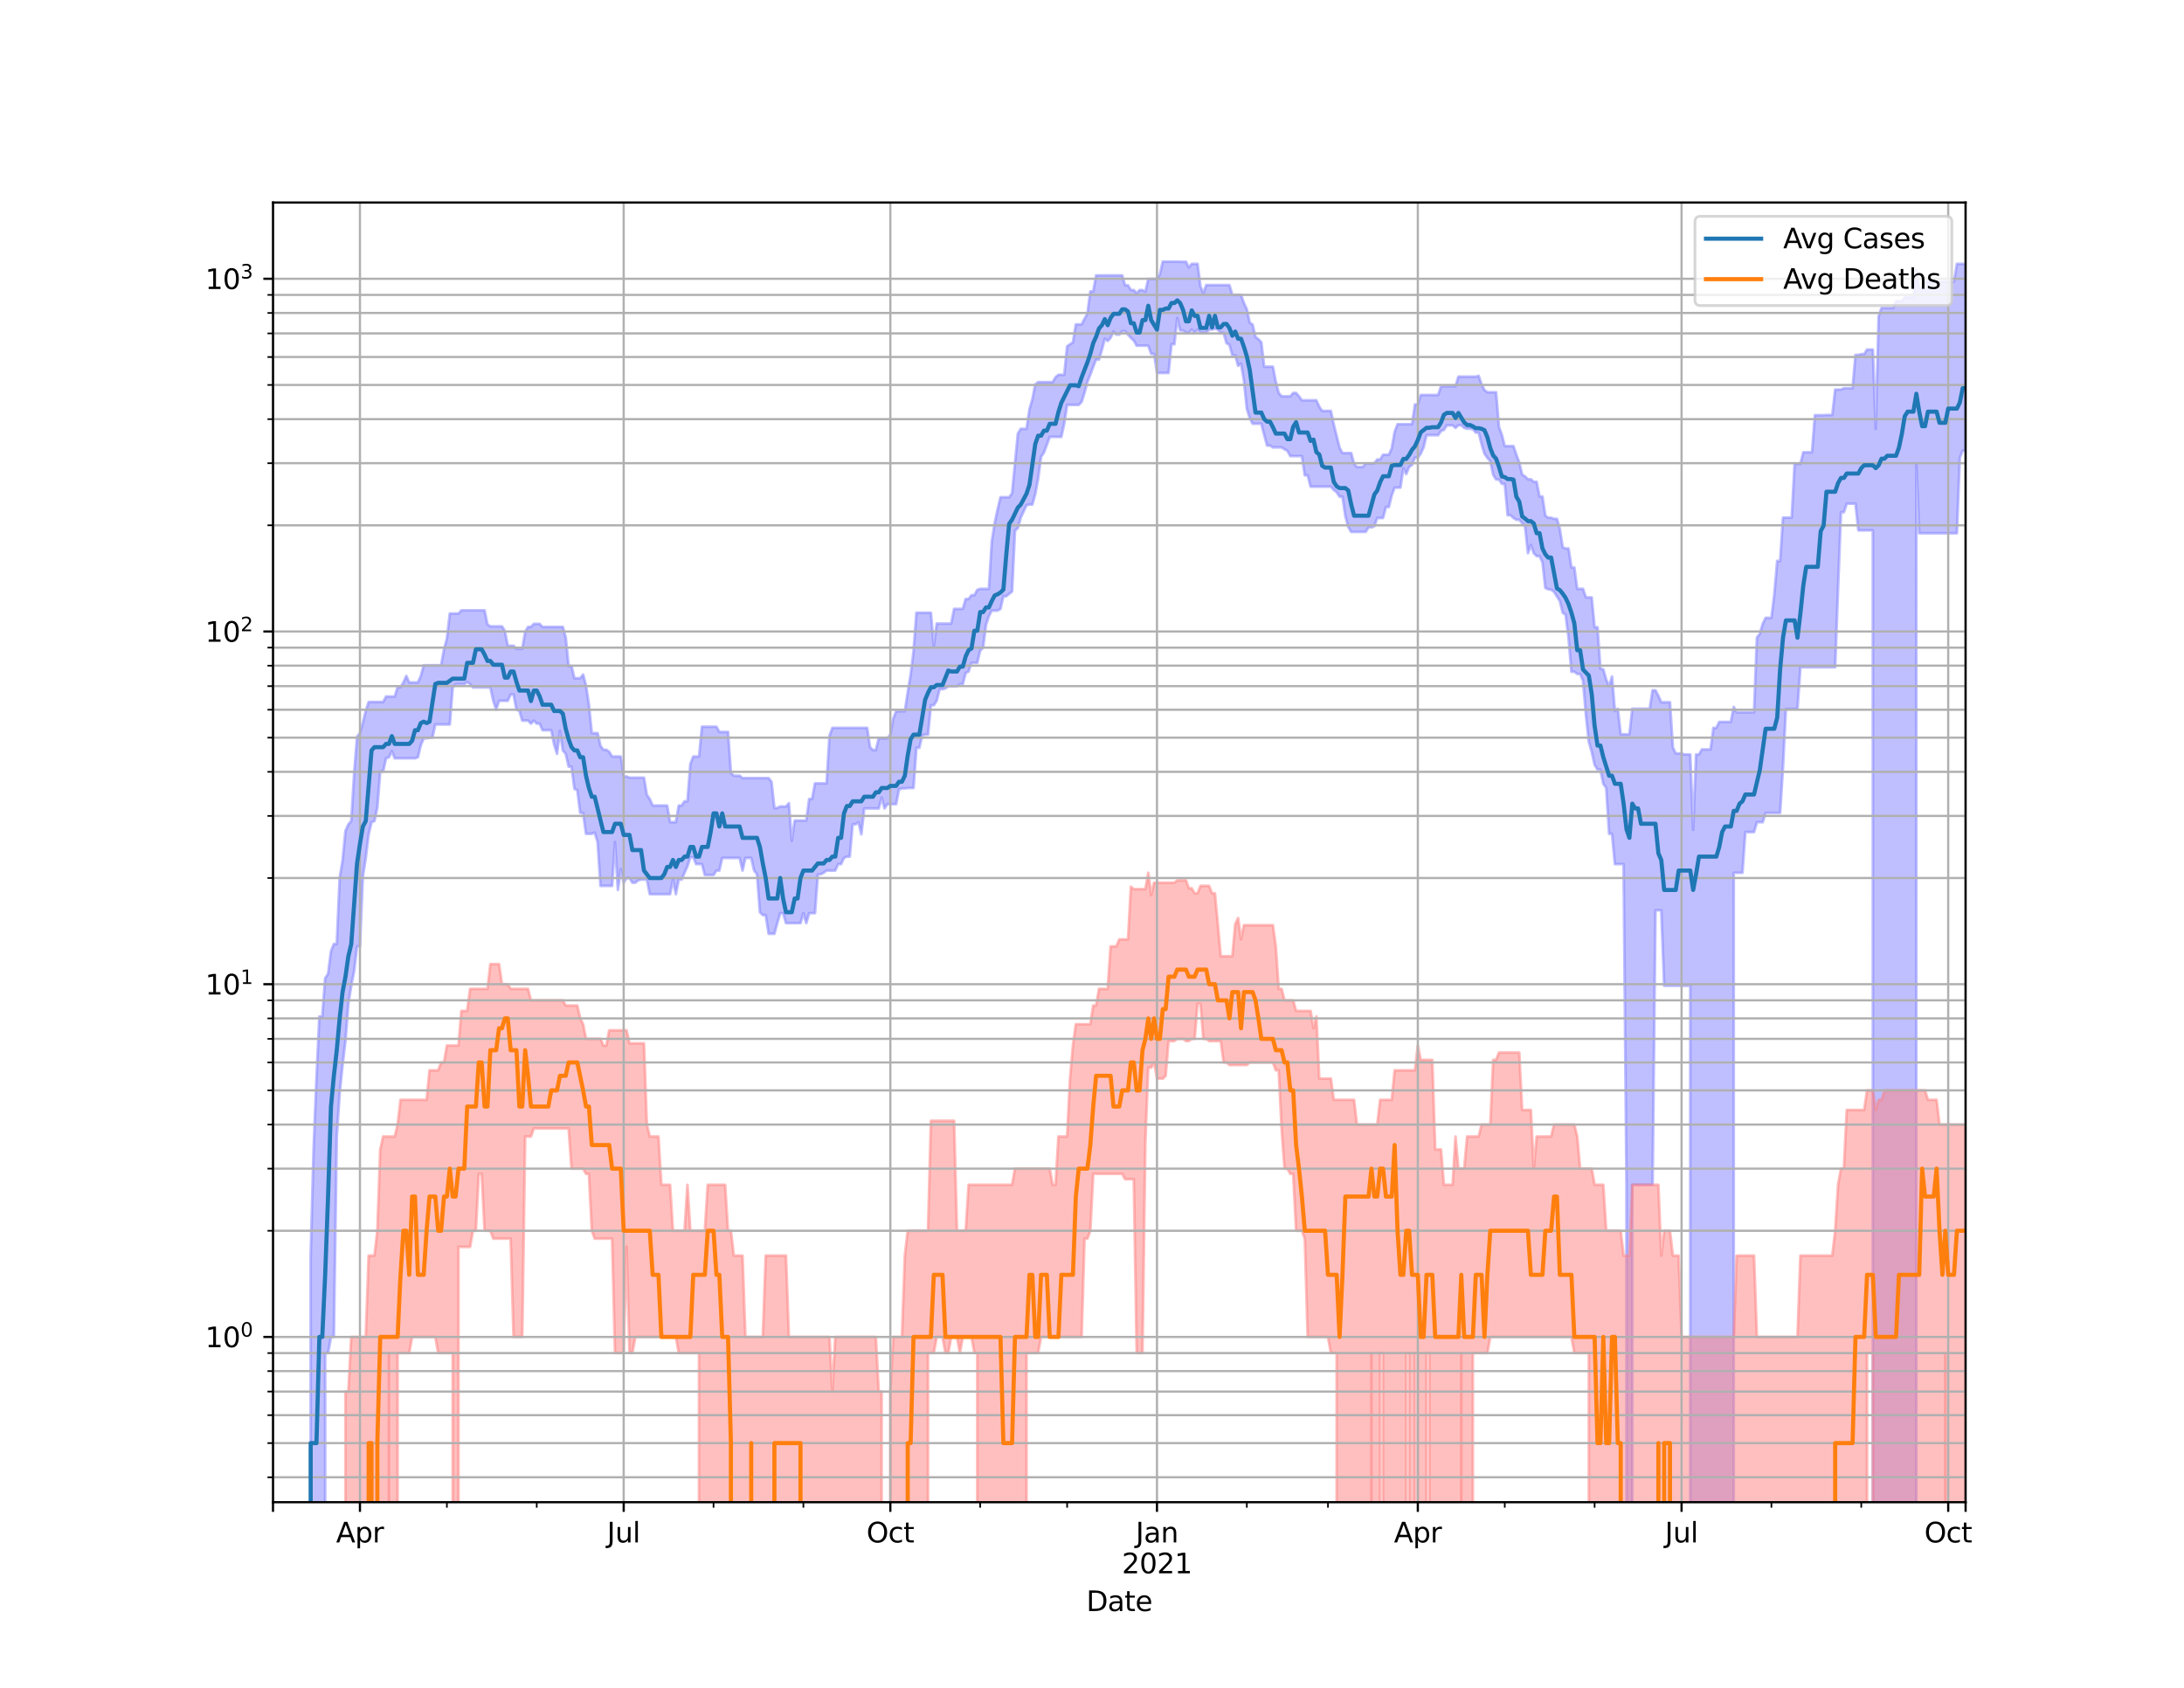 <?xml version="1.0" encoding="utf-8" standalone="no"?>
<!DOCTYPE svg PUBLIC "-//W3C//DTD SVG 1.1//EN"
  "http://www.w3.org/Graphics/SVG/1.1/DTD/svg11.dtd">
<svg height="612pt" version="1.1" viewBox="0 0 792 612" width="792pt" xmlns="http://www.w3.org/2000/svg" xmlns:xlink="http://www.w3.org/1999/xlink">
 <defs>
  <style type="text/css">*{stroke-linecap:butt;stroke-linejoin:round;}</style>
 </defs>
 <g id="figure_1">
  <g id="patch_1">
   <path d="M 0 612 
L 792 612 
L 792 0 
L 0 0 
z
" style="fill:#ffffff;"/>
  </g>
  <g id="axes_1">
   <g id="patch_2">
    <path d="M 99 544.68 
L 712.8 544.68 
L 712.8 73.44 
L 99 73.44 
z
" style="fill:#ffffff;"/>
   </g>
   <g id="PolyCollection_1">
    <path clip-path="url(#p68e2955192)" d="M 99 128378.109 
L 99 128378.109 
L 100.051 128378.109 
L 101.102 128378.109 
L 102.153 128378.109 
L 103.204 128378.109 
L 104.255 128378.109 
L 105.306 128378.109 
L 106.357 128378.109 
L 107.408 128378.109 
L 108.459 128378.109 
L 109.51 128378.109 
L 110.561 128378.109 
L 111.612 128378.109 
L 112.663 455.287 
L 113.714 416.788 
L 114.765 391.092 
L 115.816 368.571 
L 116.867 368.571 
L 117.918 354.688 
L 118.97 353.109 
L 120.021 344.919 
L 121.072 342.294 
L 122.123 342.294 
L 123.174 318.367 
L 124.225 312.073 
L 125.276 301.288 
L 126.327 298.891 
L 127.378 297.729 
L 128.429 280.566 
L 129.48 267.141 
L 130.531 265.832 
L 131.582 262.079 
L 132.633 257.811 
L 133.684 254.548 
L 134.735 254.548 
L 135.786 254.548 
L 136.837 254.548 
L 137.888 254.548 
L 138.939 254.548 
L 139.99 252.56 
L 141.041 252.56 
L 142.092 252.56 
L 143.143 252.56 
L 144.194 249.183 
L 145.245 249.183 
L 146.296 247.452 
L 147.347 245.101 
L 148.398 247.452 
L 149.449 247.452 
L 150.5 247.452 
L 151.551 247.452 
L 152.602 245.101 
L 153.653 241.229 
L 154.704 241.229 
L 155.755 241.229 
L 156.807 241.229 
L 157.858 241.229 
L 158.909 241.229 
L 159.96 241.229 
L 161.011 235.446 
L 162.062 231.531 
L 163.113 222.481 
L 164.164 222.481 
L 165.215 222.481 
L 166.266 222.481 
L 167.317 221.307 
L 168.368 221.307 
L 169.419 221.307 
L 170.47 221.307 
L 171.521 221.307 
L 172.572 221.307 
L 173.623 221.307 
L 174.674 221.307 
L 175.725 221.307 
L 176.776 226.423 
L 177.827 227.116 
L 178.878 227.116 
L 179.929 227.116 
L 180.98 227.116 
L 182.031 227.116 
L 183.082 228.752 
L 184.133 234.151 
L 185.184 234.151 
L 186.235 234.151 
L 187.286 235.259 
L 188.337 235.259 
L 189.388 235.259 
L 190.439 229.14 
L 191.49 227.332 
L 192.541 227.332 
L 193.592 226.211 
L 194.643 226.211 
L 195.695 226.211 
L 196.746 227.332 
L 197.797 227.332 
L 198.848 227.332 
L 199.899 227.332 
L 200.95 227.332 
L 202.001 227.332 
L 203.052 227.332 
L 204.103 227.332 
L 205.154 231.01 
L 206.205 241.507 
L 207.256 241.507 
L 208.307 245.924 
L 209.358 245.924 
L 210.409 245.924 
L 211.46 244.583 
L 212.511 248.626 
L 213.562 255.436 
L 214.613 265.832 
L 215.664 265.832 
L 216.715 265.832 
L 217.766 270.439 
L 218.817 271.864 
L 219.868 271.864 
L 220.919 272.59 
L 221.97 274.322 
L 223.021 274.322 
L 224.072 274.322 
L 225.123 274.322 
L 226.174 281.559 
L 227.225 281.559 
L 228.276 281.99 
L 229.327 281.99 
L 230.378 281.99 
L 231.429 281.99 
L 232.48 281.99 
L 233.532 281.99 
L 234.583 288.245 
L 235.634 289.717 
L 236.685 292.088 
L 237.736 292.088 
L 238.787 292.088 
L 239.838 292.088 
L 240.889 292.088 
L 241.94 292.088 
L 242.991 298.114 
L 244.042 298.114 
L 245.093 298.114 
L 246.144 292.088 
L 247.195 292.088 
L 248.246 290.552 
L 249.297 290.552 
L 250.348 277.025 
L 251.399 274.322 
L 252.45 274.322 
L 253.501 274.322 
L 254.552 263.508 
L 255.603 263.508 
L 256.654 263.508 
L 257.705 263.508 
L 258.756 263.508 
L 259.807 263.508 
L 260.858 265.402 
L 261.909 265.402 
L 262.96 265.402 
L 264.011 265.402 
L 265.062 280.286 
L 266.113 281.274 
L 267.164 281.274 
L 268.215 281.274 
L 269.266 282.135 
L 270.317 282.135 
L 271.368 282.135 
L 272.42 282.135 
L 273.471 282.135 
L 274.522 282.135 
L 275.573 282.135 
L 276.624 282.135 
L 277.675 282.135 
L 278.726 282.135 
L 279.777 283.452 
L 280.828 292.96 
L 281.879 292.96 
L 282.93 292.435 
L 283.981 292.435 
L 285.032 292.435 
L 286.083 291.23 
L 287.134 304.873 
L 288.185 297.538 
L 289.236 297.538 
L 290.287 297.538 
L 291.338 297.538 
L 292.389 297.538 
L 293.44 289.717 
L 294.491 289.717 
L 295.542 284.048 
L 296.593 284.048 
L 297.644 284.048 
L 298.695 284.048 
L 299.746 284.048 
L 300.797 266.811 
L 301.848 263.923 
L 302.899 263.923 
L 303.95 263.923 
L 305.001 263.923 
L 306.052 263.923 
L 307.103 263.923 
L 308.154 263.923 
L 309.205 263.923 
L 310.257 263.923 
L 311.308 263.923 
L 312.359 263.923 
L 313.41 263.923 
L 314.461 263.923 
L 315.512 270.91 
L 316.563 271.984 
L 317.614 271.984 
L 318.665 267.696 
L 319.716 267.696 
L 320.767 267.696 
L 321.818 267.696 
L 322.869 266.373 
L 323.92 260.587 
L 324.971 257.905 
L 326.022 257.905 
L 327.073 257.905 
L 328.124 257.905 
L 329.175 251.052 
L 330.226 244.731 
L 331.277 236.2 
L 332.328 222.185 
L 333.379 222.185 
L 334.43 222.185 
L 335.481 222.185 
L 336.532 222.185 
L 337.583 222.185 
L 338.634 234.334 
L 339.685 226.105 
L 340.736 226.105 
L 341.787 226.105 
L 342.838 226.105 
L 343.889 226.105 
L 344.94 226.105 
L 345.991 220.778 
L 347.042 220.778 
L 348.093 220.778 
L 349.145 220.778 
L 350.196 217.205 
L 351.247 217.205 
L 352.298 215.829 
L 353.349 215.829 
L 354.4 213.891 
L 355.451 213.511 
L 356.502 213.511 
L 357.553 213.511 
L 358.604 213.511 
L 359.655 196.357 
L 360.706 189.702 
L 361.757 184.803 
L 362.808 180.301 
L 363.859 180.301 
L 364.91 180.301 
L 365.961 180.301 
L 367.012 178.885 
L 368.063 168.046 
L 369.114 157.212 
L 370.165 155.5 
L 371.216 155.5 
L 372.267 155.5 
L 373.318 148.372 
L 374.369 144.806 
L 375.42 139.391 
L 376.471 138.567 
L 377.522 138.567 
L 378.573 138.567 
L 379.624 138.567 
L 380.675 138.567 
L 381.726 138.567 
L 382.777 136.807 
L 383.828 135.895 
L 384.879 135.895 
L 385.93 135.895 
L 386.982 125.574 
L 388.033 124.828 
L 389.084 124.143 
L 390.135 117.64 
L 391.186 117.64 
L 392.237 117.64 
L 393.288 115.605 
L 394.339 113.718 
L 395.39 105.687 
L 396.441 105.687 
L 397.492 99.861 
L 398.543 99.861 
L 399.594 99.861 
L 400.645 99.861 
L 401.696 99.861 
L 402.747 99.861 
L 403.798 99.861 
L 404.849 99.861 
L 405.9 99.861 
L 406.951 99.861 
L 408.002 103.452 
L 409.053 103.452 
L 410.104 105.183 
L 411.155 105.183 
L 412.206 106.337 
L 413.257 105.183 
L 414.308 105.183 
L 415.359 105.742 
L 416.41 101.147 
L 417.461 101.147 
L 418.512 101.147 
L 419.563 101.147 
L 420.614 99.449 
L 421.665 94.86 
L 422.716 94.86 
L 423.767 94.86 
L 424.818 94.86 
L 425.87 94.86 
L 426.921 94.86 
L 427.972 94.92 
L 429.023 94.92 
L 430.074 94.92 
L 431.125 96.986 
L 432.176 95.67 
L 433.227 95.67 
L 434.278 95.67 
L 435.329 103.859 
L 436.38 106.282 
L 437.431 103.371 
L 438.482 103.371 
L 439.533 103.371 
L 440.584 103.371 
L 441.635 103.371 
L 442.686 103.371 
L 443.737 103.371 
L 444.788 103.371 
L 445.839 103.371 
L 446.89 106.908 
L 447.941 106.908 
L 448.992 106.908 
L 450.043 106.908 
L 451.094 109.885 
L 452.145 112.116 
L 453.196 116.978 
L 454.247 117.715 
L 455.298 122.208 
L 456.349 122.993 
L 457.4 124.117 
L 458.451 132.969 
L 459.502 132.969 
L 460.553 132.969 
L 461.604 132.969 
L 462.655 138.458 
L 463.707 142.499 
L 464.758 143.706 
L 465.809 143.706 
L 466.86 143.706 
L 467.911 143.706 
L 468.962 142.499 
L 470.013 142.499 
L 471.064 143.706 
L 472.115 145.161 
L 473.166 145.161 
L 474.217 145.161 
L 475.268 145.161 
L 476.319 145.161 
L 477.37 145.161 
L 478.421 147.481 
L 479.472 149 
L 480.523 149 
L 481.574 149 
L 482.625 149 
L 483.676 153.924 
L 484.727 158.12 
L 485.778 162.323 
L 486.829 164.282 
L 487.88 164.282 
L 488.931 164.282 
L 489.982 164.282 
L 491.033 168.157 
L 492.084 169.34 
L 493.135 169.34 
L 494.186 169.34 
L 495.237 168.046 
L 496.288 168.046 
L 497.339 168.046 
L 498.39 167.99 
L 499.441 166.618 
L 500.492 166.618 
L 501.543 164.891 
L 502.595 164.891 
L 503.646 164.891 
L 504.697 162.575 
L 505.748 156.62 
L 506.799 153.824 
L 507.85 153.824 
L 508.901 153.824 
L 509.952 153.824 
L 511.003 153.824 
L 512.054 153.824 
L 513.105 146.668 
L 514.156 146.668 
L 515.207 143.218 
L 516.258 143.218 
L 517.309 143.218 
L 518.36 143.218 
L 519.411 143.218 
L 520.462 143.218 
L 521.513 143.218 
L 522.564 140.082 
L 523.615 140.082 
L 524.666 140.082 
L 525.717 140.082 
L 526.768 140.082 
L 527.819 140.082 
L 528.87 136.585 
L 529.921 136.585 
L 530.972 136.585 
L 532.023 136.585 
L 533.074 136.585 
L 534.125 136.585 
L 535.176 136.585 
L 536.227 136.27 
L 537.278 139.402 
L 538.329 141.432 
L 539.38 142.231 
L 540.432 142.231 
L 541.483 142.231 
L 542.534 142.231 
L 543.585 154.794 
L 544.636 157.687 
L 545.687 161.758 
L 546.738 161.758 
L 547.789 161.758 
L 548.84 161.758 
L 549.891 164.839 
L 550.942 167.694 
L 551.993 172.103 
L 553.044 172.745 
L 554.095 173.784 
L 555.146 173.784 
L 556.197 174.718 
L 557.248 174.718 
L 558.299 180.047 
L 559.35 180.047 
L 560.401 186.95 
L 561.452 187.737 
L 562.503 187.737 
L 563.554 188.135 
L 564.605 188.135 
L 565.656 191.823 
L 566.707 198.497 
L 567.758 198.883 
L 568.809 198.883 
L 569.86 205.754 
L 570.911 205.754 
L 571.962 213.511 
L 573.013 213.511 
L 574.064 213.511 
L 575.115 216.624 
L 576.166 216.624 
L 577.217 216.624 
L 578.268 227.44 
L 579.32 227.44 
L 580.371 242.49 
L 581.422 242.703 
L 582.473 246.454 
L 583.524 248.784 
L 584.575 245.324 
L 585.626 257.811 
L 586.677 256.977 
L 587.728 266.265 
L 588.779 266.265 
L 589.83 266.265 
L 590.881 266.265 
L 591.932 256.977 
L 592.983 256.977 
L 594.034 256.977 
L 595.085 256.977 
L 596.136 256.977 
L 597.187 256.977 
L 598.238 256.977 
L 599.289 250.313 
L 600.34 250.313 
L 601.391 252.306 
L 602.442 254.637 
L 603.493 254.637 
L 604.544 254.637 
L 605.595 254.637 
L 606.646 271.028 
L 607.697 273.202 
L 608.748 273.202 
L 609.799 273.202 
L 610.85 273.573 
L 611.901 273.573 
L 612.952 273.573 
L 614.003 300.882 
L 615.054 273.573 
L 616.105 273.573 
L 617.157 271.744 
L 618.208 271.744 
L 619.259 271.744 
L 620.31 271.744 
L 621.361 263.923 
L 622.412 263.923 
L 623.463 261.777 
L 624.514 261.777 
L 625.565 261.777 
L 626.616 261.777 
L 627.667 261.777 
L 628.718 256.337 
L 629.769 258.28 
L 630.82 258.28 
L 631.871 258.28 
L 632.922 258.28 
L 633.973 258.28 
L 635.024 258.28 
L 636.075 258.28 
L 637.126 231.183 
L 638.177 229.813 
L 639.228 226.211 
L 640.279 224.034 
L 641.33 224.034 
L 642.381 224.034 
L 643.432 215.523 
L 644.483 203.391 
L 645.534 203.391 
L 646.585 187.685 
L 647.636 187.685 
L 648.687 187.685 
L 649.738 187.685 
L 650.789 168.194 
L 651.84 168.194 
L 652.891 168.194 
L 653.942 164.005 
L 654.993 164.005 
L 656.045 164.005 
L 657.096 164.005 
L 658.147 150.562 
L 659.198 150.562 
L 660.249 150.562 
L 661.3 150.562 
L 662.351 150.481 
L 663.402 150.481 
L 664.453 150.481 
L 665.504 141.26 
L 666.555 141.26 
L 667.606 141.26 
L 668.657 140.781 
L 669.708 140.781 
L 670.759 140.781 
L 671.81 140.781 
L 672.861 128.69 
L 673.912 128.69 
L 674.963 128.417 
L 676.014 128.417 
L 677.065 126.752 
L 678.116 126.752 
L 679.167 126.752 
L 680.218 155.5 
L 681.269 114.703 
L 682.32 111.678 
L 683.371 111.678 
L 684.422 111.678 
L 685.473 111.678 
L 686.524 111.678 
L 687.575 109.193 
L 688.626 109.193 
L 689.677 109.116 
L 690.728 107.822 
L 691.779 107.822 
L 692.83 107.822 
L 693.882 107.822 
L 694.933 98.043 
L 695.984 104.582 
L 697.035 104.582 
L 698.086 102.134 
L 699.137 102.134 
L 700.188 102.134 
L 701.239 102.134 
L 702.29 102.134 
L 703.341 102.134 
L 704.392 102.134 
L 705.443 102.134 
L 706.494 102.134 
L 707.545 102.134 
L 708.596 102.134 
L 709.647 95.67 
L 710.698 95.67 
L 711.749 95.67 
L 712.8 95.807 
L 712.8 163.371 
L 712.8 163.371 
L 711.749 163.371 
L 710.698 166.042 
L 709.647 193.352 
L 708.596 193.352 
L 707.545 193.352 
L 706.494 193.352 
L 705.443 193.352 
L 704.392 193.352 
L 703.341 193.352 
L 702.29 193.352 
L 701.239 193.352 
L 700.188 193.352 
L 699.137 193.352 
L 698.086 193.352 
L 697.035 193.352 
L 695.984 193.352 
L 694.933 168.176 
L 693.882 128378.109 
L 692.83 128378.109 
L 691.779 128378.109 
L 690.728 128378.109 
L 689.677 128378.109 
L 688.626 128378.109 
L 687.575 128378.109 
L 686.524 128378.109 
L 685.473 128378.109 
L 684.422 128378.109 
L 683.371 128378.109 
L 682.32 128378.109 
L 681.269 128378.109 
L 680.218 128378.109 
L 679.167 192.309 
L 678.116 192.309 
L 677.065 192.309 
L 676.014 192.309 
L 674.963 192.309 
L 673.912 192.309 
L 672.861 182.614 
L 671.81 182.614 
L 670.759 182.614 
L 669.708 182.614 
L 668.657 185.738 
L 667.606 185.738 
L 666.555 213.05 
L 665.504 241.926 
L 664.453 241.926 
L 663.402 241.926 
L 662.351 241.926 
L 661.3 241.926 
L 660.249 241.926 
L 659.198 241.926 
L 658.147 241.926 
L 657.096 241.926 
L 656.045 241.926 
L 654.993 241.926 
L 653.942 241.926 
L 652.891 241.926 
L 651.84 257.07 
L 650.789 257.07 
L 649.738 257.07 
L 648.687 257.07 
L 647.636 257.07 
L 646.585 277.957 
L 645.534 294.746 
L 644.483 294.746 
L 643.432 294.746 
L 642.381 294.746 
L 641.33 294.746 
L 640.279 294.746 
L 639.228 298.114 
L 638.177 298.114 
L 637.126 298.114 
L 636.075 301.698 
L 635.024 301.698 
L 633.973 301.698 
L 632.922 301.698 
L 631.871 316.456 
L 630.82 316.456 
L 629.769 316.456 
L 628.718 316.456 
L 627.667 128378.109 
L 626.616 128378.109 
L 625.565 128378.109 
L 624.514 128378.109 
L 623.463 128378.109 
L 622.412 128378.109 
L 621.361 128378.109 
L 620.31 128378.109 
L 619.259 128378.109 
L 618.208 128378.109 
L 617.157 128378.109 
L 616.105 128378.109 
L 615.054 128378.109 
L 614.003 128378.109 
L 612.952 357.425 
L 611.901 357.425 
L 610.85 357.425 
L 609.799 357.425 
L 608.748 357.425 
L 607.697 357.425 
L 606.646 357.425 
L 605.595 357.425 
L 604.544 357.425 
L 603.493 357.425 
L 602.442 330.071 
L 601.391 330.071 
L 600.34 330.071 
L 599.289 429.592 
L 598.238 429.592 
L 597.187 429.592 
L 596.136 429.592 
L 595.085 429.592 
L 594.034 429.592 
L 592.983 429.592 
L 591.932 429.592 
L 590.881 128378.109 
L 589.83 429.592 
L 588.779 313.326 
L 587.728 313.326 
L 586.677 313.326 
L 585.626 313.326 
L 584.575 302.319 
L 583.524 302.319 
L 582.473 285.72 
L 581.422 284.198 
L 580.371 279.04 
L 579.32 279.04 
L 578.268 277.29 
L 577.217 272.59 
L 576.166 268.937 
L 575.115 259.23 
L 574.064 246.835 
L 573.013 244.363 
L 571.962 244.363 
L 570.911 243.563 
L 569.86 243.563 
L 568.809 231.299 
L 567.758 222.927 
L 566.707 222.185 
L 565.656 217.929 
L 564.605 216.269 
L 563.554 214.572 
L 562.503 213.806 
L 561.452 213.679 
L 560.401 213.176 
L 559.35 203.849 
L 558.299 201.632 
L 557.248 201.632 
L 556.197 200.589 
L 555.146 197.574 
L 554.095 200.589 
L 553.044 190.892 
L 551.993 189.674 
L 550.942 188.456 
L 549.891 188.456 
L 548.84 187.817 
L 547.789 186.82 
L 546.738 186.82 
L 545.687 175.433 
L 544.636 175.433 
L 543.585 173.846 
L 542.534 173.846 
L 541.483 172.163 
L 540.432 167.181 
L 539.38 166.024 
L 538.329 164.525 
L 537.278 161.034 
L 536.227 156.863 
L 535.176 156.863 
L 534.125 155.648 
L 533.074 155.426 
L 532.023 155.426 
L 530.972 155.146 
L 529.921 154.198 
L 528.87 154.198 
L 527.819 155.146 
L 526.768 154.227 
L 525.717 154.241 
L 524.666 154.256 
L 523.615 155.871 
L 522.564 156.274 
L 521.513 157.795 
L 520.462 157.795 
L 519.411 157.795 
L 518.36 157.795 
L 517.309 157.795 
L 516.258 162.19 
L 515.207 164.49 
L 514.156 165.935 
L 513.105 165.935 
L 512.054 168.567 
L 511.003 169.302 
L 509.952 171.884 
L 508.901 169.779 
L 507.85 176.806 
L 506.799 176.806 
L 505.748 176.806 
L 504.697 179.611 
L 503.646 183.833 
L 502.595 183.833 
L 501.543 187.817 
L 500.492 187.817 
L 499.441 187.817 
L 498.39 190.78 
L 497.339 191.201 
L 496.288 191.201 
L 495.237 192.857 
L 494.186 192.857 
L 493.135 192.857 
L 492.084 192.857 
L 491.033 192.857 
L 489.982 192.857 
L 488.931 191.06 
L 487.88 187.159 
L 486.829 180.093 
L 485.778 180.093 
L 484.727 178.459 
L 483.676 177.637 
L 482.625 176.459 
L 481.574 176.459 
L 480.523 176.459 
L 479.472 176.459 
L 478.421 176.459 
L 477.37 176.459 
L 476.319 176.459 
L 475.268 176.459 
L 474.217 172.343 
L 473.166 172.343 
L 472.115 165.384 
L 471.064 165.384 
L 470.013 165.384 
L 468.962 165.384 
L 467.911 165.384 
L 466.86 163.473 
L 465.809 162.878 
L 464.758 162.223 
L 463.707 162.223 
L 462.655 162.223 
L 461.604 162.223 
L 460.553 161.559 
L 459.502 161.559 
L 458.451 157.764 
L 457.4 153.637 
L 456.349 153.637 
L 455.298 153.637 
L 454.247 153.637 
L 453.196 151.6 
L 452.145 148.177 
L 451.094 137.971 
L 450.043 131.875 
L 448.992 132.644 
L 447.941 128.809 
L 446.89 128.809 
L 445.839 124.99 
L 444.788 124.446 
L 443.737 120.733 
L 442.686 120.733 
L 441.635 119.496 
L 440.584 119.195 
L 439.533 119.496 
L 438.482 119.496 
L 437.431 120.677 
L 436.38 120.677 
L 435.329 120.677 
L 434.278 119.496 
L 433.227 120.677 
L 432.176 119.496 
L 431.125 120.677 
L 430.074 120.677 
L 429.023 119.83 
L 427.972 119.83 
L 426.921 115.324 
L 425.87 124.828 
L 424.818 124.828 
L 423.767 135.213 
L 422.716 135.213 
L 421.665 135.213 
L 420.614 135.213 
L 419.563 135.213 
L 418.512 128.308 
L 417.461 128.308 
L 416.41 125.342 
L 415.359 125.342 
L 414.308 125.342 
L 413.257 125.342 
L 412.206 125.342 
L 411.155 123.498 
L 410.104 122.509 
L 409.053 121.329 
L 408.002 120.072 
L 406.951 120.072 
L 405.9 121.329 
L 404.849 121.329 
L 403.798 120.189 
L 402.747 122.509 
L 401.696 123.632 
L 400.645 122.812 
L 399.594 126.831 
L 398.543 130.358 
L 397.492 130.358 
L 396.441 132.979 
L 395.39 135.853 
L 394.339 138.437 
L 393.288 142.429 
L 392.237 145.729 
L 391.186 146.807 
L 390.135 146.807 
L 389.084 146.807 
L 388.033 146.807 
L 386.982 146.807 
L 385.93 153.58 
L 384.879 158.416 
L 383.828 158.416 
L 382.777 158.416 
L 381.726 158.416 
L 380.675 158.416 
L 379.624 161.296 
L 378.573 164.108 
L 377.522 165.65 
L 376.471 173.538 
L 375.42 179.156 
L 374.369 182.953 
L 373.318 182.953 
L 372.267 183.172 
L 371.216 185.408 
L 370.165 187.685 
L 369.114 191.426 
L 368.063 192.453 
L 367.012 214.486 
L 365.961 215.306 
L 364.91 216.181 
L 363.859 216.181 
L 362.808 220.778 
L 361.757 221.404 
L 360.706 221.404 
L 359.655 221.404 
L 358.604 223.428 
L 357.553 226.582 
L 356.502 234.887 
L 355.451 235.885 
L 354.4 240.336 
L 353.349 240.336 
L 352.298 240.336 
L 351.247 243.491 
L 350.196 243.998 
L 349.145 248.075 
L 348.093 248.075 
L 347.042 248.864 
L 345.991 248.864 
L 344.94 248.864 
L 343.889 248.864 
L 342.838 249.584 
L 341.787 249.907 
L 340.736 249.907 
L 339.685 254.11 
L 338.634 255.705 
L 337.583 255.705 
L 336.532 266.373 
L 335.481 266.373 
L 334.43 266.701 
L 333.379 271.147 
L 332.328 271.147 
L 331.277 285.72 
L 330.226 285.72 
L 329.175 285.72 
L 328.124 285.874 
L 327.073 285.874 
L 326.022 286.184 
L 324.971 291.572 
L 323.92 291.572 
L 322.869 291.572 
L 321.818 291.572 
L 320.767 293.136 
L 319.716 289.222 
L 318.665 293.136 
L 317.614 293.136 
L 316.563 293.136 
L 315.512 293.136 
L 314.461 293.136 
L 313.41 293.136 
L 312.359 302.527 
L 311.308 298.114 
L 310.257 298.891 
L 309.205 298.891 
L 308.154 310.604 
L 307.103 310.604 
L 306.052 311.089 
L 305.001 313.326 
L 303.95 313.326 
L 302.899 315.657 
L 301.848 315.657 
L 300.797 315.657 
L 299.746 315.657 
L 298.695 316.456 
L 297.644 316.996 
L 296.593 316.996 
L 295.542 331.11 
L 294.491 331.11 
L 293.44 331.11 
L 292.389 334.718 
L 291.338 331.11 
L 290.287 334.718 
L 289.236 334.718 
L 288.185 334.718 
L 287.134 334.718 
L 286.083 334.718 
L 285.032 334.718 
L 283.981 331.11 
L 282.93 331.11 
L 281.879 334.718 
L 280.828 338.576 
L 279.777 338.576 
L 278.726 338.576 
L 277.675 331.813 
L 276.624 331.813 
L 275.573 330.761 
L 274.522 316.996 
L 273.471 315.657 
L 272.42 311.089 
L 271.368 311.089 
L 270.317 311.089 
L 269.266 315.657 
L 268.215 311.089 
L 267.164 311.089 
L 266.113 311.089 
L 265.062 311.089 
L 264.011 311.089 
L 262.96 311.089 
L 261.909 311.089 
L 260.858 315.657 
L 259.807 315.657 
L 258.756 317.267 
L 257.705 317.267 
L 256.654 317.267 
L 255.603 317.267 
L 254.552 313.326 
L 253.501 313.326 
L 252.45 313.326 
L 251.399 310.846 
L 250.348 310.846 
L 249.297 314.093 
L 248.246 316.456 
L 247.195 318.925 
L 246.144 318.925 
L 245.093 324.219 
L 244.042 318.925 
L 242.991 324.219 
L 241.94 324.219 
L 240.889 324.219 
L 239.838 324.219 
L 238.787 324.219 
L 237.736 324.219 
L 236.685 324.219 
L 235.634 324.219 
L 234.583 318.925 
L 233.532 318.925 
L 232.48 318.925 
L 231.429 319.207 
L 230.378 320.059 
L 229.327 320.059 
L 228.276 318.367 
L 227.225 318.367 
L 226.174 320.059 
L 225.123 315.131 
L 224.072 322.697 
L 223.021 305.31 
L 221.97 321.216 
L 220.919 321.216 
L 219.868 321.216 
L 218.817 321.216 
L 217.766 321.216 
L 216.715 305.31 
L 215.664 301.904 
L 214.613 302.319 
L 213.562 302.319 
L 212.511 302.319 
L 211.46 294.746 
L 210.409 294.746 
L 209.358 286.496 
L 208.307 286.029 
L 207.256 277.957 
L 206.205 277.957 
L 205.154 273.325 
L 204.103 272.105 
L 203.052 264.975 
L 202.001 273.325 
L 200.95 269.973 
L 199.899 264.763 
L 198.848 264.763 
L 197.797 264.763 
L 196.746 264.763 
L 195.695 262.382 
L 194.643 262.382 
L 193.592 261.278 
L 192.541 262.382 
L 191.49 261.278 
L 190.439 261.278 
L 189.388 261.278 
L 188.337 257.718 
L 187.286 257.347 
L 186.235 251.801 
L 185.184 251.801 
L 184.133 254.11 
L 183.082 254.11 
L 182.031 254.11 
L 180.98 254.11 
L 179.929 257.347 
L 178.878 254.11 
L 177.827 249.263 
L 176.776 249.263 
L 175.725 249.263 
L 174.674 249.263 
L 173.623 249.263 
L 172.572 249.263 
L 171.521 249.263 
L 170.47 248.075 
L 169.419 247.297 
L 168.368 248.075 
L 167.317 248.075 
L 166.266 248.075 
L 165.215 248.075 
L 164.164 249.263 
L 163.113 262.687 
L 162.062 262.687 
L 161.011 262.687 
L 159.96 262.687 
L 158.909 262.687 
L 157.858 262.687 
L 156.807 267.473 
L 155.755 267.473 
L 154.704 267.696 
L 153.653 267.696 
L 152.602 270.205 
L 151.551 274.574 
L 150.5 274.954 
L 149.449 274.954 
L 148.398 274.954 
L 147.347 274.954 
L 146.296 274.954 
L 145.245 274.954 
L 144.194 274.954 
L 143.143 274.954 
L 142.092 272.347 
L 141.041 274.574 
L 139.99 274.954 
L 138.939 279.729 
L 137.888 279.729 
L 136.837 292.785 
L 135.786 297.729 
L 134.735 298.114 
L 133.684 302.527 
L 132.633 311.089 
L 131.582 317.815 
L 130.531 343.155 
L 129.48 343.155 
L 128.429 352.08 
L 127.378 357.425 
L 126.327 363.967 
L 125.276 377.477 
L 124.225 386.173 
L 123.174 396.489 
L 122.123 412.091 
L 121.072 484.76 
L 120.021 484.76 
L 118.97 490.612 
L 117.918 490.612 
L 116.867 128378.109 
L 115.816 128378.109 
L 114.765 128378.109 
L 113.714 128378.109 
L 112.663 128378.109 
L 111.612 128378.109 
L 110.561 128378.109 
L 109.51 128378.109 
L 108.459 128378.109 
L 107.408 128378.109 
L 106.357 128378.109 
L 105.306 128378.109 
L 104.255 128378.109 
L 103.204 128378.109 
L 102.153 128378.109 
L 101.102 128378.109 
L 100.051 128378.109 
L 99 128378.109 
z
" style="fill:#8080ff;fill-opacity:0.5;stroke:#8080ff;stroke-opacity:0.5;"/>
   </g>
   <g id="PolyCollection_2">
    <path clip-path="url(#p68e2955192)" d="M 99 128378.109 
L 99 128378.109 
L 100.051 128378.109 
L 101.102 128378.109 
L 102.153 128378.109 
L 103.204 128378.109 
L 104.255 128378.109 
L 105.306 128378.109 
L 106.357 128378.109 
L 107.408 128378.109 
L 108.459 128378.109 
L 109.51 128378.109 
L 110.561 128378.109 
L 111.612 128378.109 
L 112.663 128378.109 
L 113.714 128378.109 
L 114.765 128378.109 
L 115.816 128378.109 
L 116.867 128378.109 
L 117.918 128378.109 
L 118.97 128378.109 
L 120.021 128378.109 
L 121.072 128378.109 
L 122.123 128378.109 
L 123.174 128378.109 
L 124.225 128378.109 
L 125.276 504.571 
L 126.327 504.571 
L 127.378 484.76 
L 128.429 484.76 
L 129.48 484.76 
L 130.531 484.76 
L 131.582 484.76 
L 132.633 484.76 
L 133.684 455.287 
L 134.735 455.287 
L 135.786 455.287 
L 136.837 446.261 
L 137.888 416.788 
L 138.939 412.091 
L 139.99 412.091 
L 141.041 412.091 
L 142.092 412.091 
L 143.143 412.091 
L 144.194 407.761 
L 145.245 398.803 
L 146.296 398.803 
L 147.347 398.803 
L 148.398 398.803 
L 149.449 398.803 
L 150.5 398.803 
L 151.551 398.803 
L 152.602 398.803 
L 153.653 398.803 
L 154.704 398.803 
L 155.755 388.089 
L 156.807 388.089 
L 157.858 388.089 
L 158.909 388.089 
L 159.96 385.24 
L 161.011 385.24 
L 162.062 379.111 
L 163.113 379.111 
L 164.164 379.111 
L 165.215 379.111 
L 166.266 379.111 
L 167.317 366.551 
L 168.368 366.551 
L 169.419 366.551 
L 170.47 358.559 
L 171.521 358.559 
L 172.572 358.559 
L 173.623 358.559 
L 174.674 358.559 
L 175.725 358.559 
L 176.776 358.559 
L 177.827 349.589 
L 178.878 349.589 
L 179.929 349.589 
L 180.98 349.589 
L 182.031 356.867 
L 183.082 356.867 
L 184.133 356.867 
L 185.184 358.559 
L 186.235 358.559 
L 187.286 358.559 
L 188.337 358.559 
L 189.388 358.559 
L 190.439 358.559 
L 191.49 358.559 
L 192.541 362.719 
L 193.592 362.719 
L 194.643 362.719 
L 195.695 362.719 
L 196.746 362.719 
L 197.797 362.719 
L 198.848 362.719 
L 199.899 362.719 
L 200.95 362.719 
L 202.001 362.719 
L 203.052 362.719 
L 204.103 362.719 
L 205.154 364.602 
L 206.205 364.602 
L 207.256 364.602 
L 208.307 364.602 
L 209.358 364.602 
L 210.409 369.261 
L 211.46 371.384 
L 212.511 376.678 
L 213.562 376.678 
L 214.613 376.678 
L 215.664 376.678 
L 216.715 376.678 
L 217.766 376.678 
L 218.817 379.111 
L 219.868 379.111 
L 220.919 373.591 
L 221.97 373.591 
L 223.021 373.591 
L 224.072 373.591 
L 225.123 373.591 
L 226.174 373.591 
L 227.225 373.591 
L 228.276 378.288 
L 229.327 378.288 
L 230.378 378.288 
L 231.429 378.288 
L 232.48 378.288 
L 233.532 378.288 
L 234.583 407.761 
L 235.634 412.091 
L 236.685 412.091 
L 237.736 412.091 
L 238.787 412.091 
L 239.838 429.592 
L 240.889 429.592 
L 241.94 429.592 
L 242.991 429.592 
L 244.042 446.261 
L 245.093 446.261 
L 246.144 446.261 
L 247.195 446.261 
L 248.246 446.261 
L 249.297 429.592 
L 250.348 446.261 
L 251.399 446.261 
L 252.45 446.261 
L 253.501 446.261 
L 254.552 446.261 
L 255.603 446.261 
L 256.654 429.592 
L 257.705 429.592 
L 258.756 429.592 
L 259.807 429.592 
L 260.858 429.592 
L 261.909 429.592 
L 262.96 429.592 
L 264.011 446.261 
L 265.062 446.261 
L 266.113 455.287 
L 267.164 455.287 
L 268.215 455.287 
L 269.266 455.287 
L 270.317 484.76 
L 271.368 484.76 
L 272.42 484.76 
L 273.471 484.76 
L 274.522 484.76 
L 275.573 484.76 
L 276.624 484.76 
L 277.675 455.287 
L 278.726 455.287 
L 279.777 455.287 
L 280.828 455.287 
L 281.879 455.287 
L 282.93 455.287 
L 283.981 455.287 
L 285.032 455.287 
L 286.083 484.76 
L 287.134 484.76 
L 288.185 484.76 
L 289.236 484.76 
L 290.287 484.76 
L 291.338 484.76 
L 292.389 484.76 
L 293.44 484.76 
L 294.491 484.76 
L 295.542 484.76 
L 296.593 484.76 
L 297.644 484.76 
L 298.695 484.76 
L 299.746 484.76 
L 300.797 484.76 
L 301.848 504.571 
L 302.899 484.76 
L 303.95 484.76 
L 305.001 484.76 
L 306.052 484.76 
L 307.103 484.76 
L 308.154 484.76 
L 309.205 484.76 
L 310.257 484.76 
L 311.308 484.76 
L 312.359 484.76 
L 313.41 484.76 
L 314.461 484.76 
L 315.512 484.76 
L 316.563 484.76 
L 317.614 484.76 
L 318.665 504.571 
L 319.716 504.571 
L 320.767 128378.109 
L 321.818 128378.109 
L 322.869 504.571 
L 323.92 484.76 
L 324.971 484.76 
L 326.022 484.76 
L 327.073 484.76 
L 328.124 455.287 
L 329.175 446.261 
L 330.226 446.261 
L 331.277 446.261 
L 332.328 446.261 
L 333.379 446.261 
L 334.43 446.261 
L 335.481 446.261 
L 336.532 446.261 
L 337.583 406.389 
L 338.634 406.389 
L 339.685 406.389 
L 340.736 406.389 
L 341.787 406.389 
L 342.838 406.389 
L 343.889 406.389 
L 344.94 406.389 
L 345.991 406.389 
L 347.042 446.261 
L 348.093 446.261 
L 349.145 446.261 
L 350.196 446.261 
L 351.247 429.592 
L 352.298 429.592 
L 353.349 429.592 
L 354.4 429.592 
L 355.451 429.592 
L 356.502 429.592 
L 357.553 429.592 
L 358.604 429.592 
L 359.655 429.592 
L 360.706 429.592 
L 361.757 429.592 
L 362.808 429.592 
L 363.859 429.592 
L 364.91 429.592 
L 365.961 429.592 
L 367.012 429.592 
L 368.063 423.74 
L 369.114 423.74 
L 370.165 423.74 
L 371.216 423.74 
L 372.267 423.74 
L 373.318 423.74 
L 374.369 423.74 
L 375.42 423.74 
L 376.471 423.74 
L 377.522 423.74 
L 378.573 423.74 
L 379.624 423.74 
L 380.675 423.74 
L 381.726 429.592 
L 382.777 429.592 
L 383.828 412.091 
L 384.879 412.091 
L 385.93 412.091 
L 386.982 412.091 
L 388.033 391.092 
L 389.084 379.111 
L 390.135 371.384 
L 391.186 371.384 
L 392.237 371.384 
L 393.288 371.384 
L 394.339 371.384 
L 395.39 371.384 
L 396.441 364.602 
L 397.492 364.602 
L 398.543 358.559 
L 399.594 358.559 
L 400.645 358.559 
L 401.696 358.559 
L 402.747 343.155 
L 403.798 343.155 
L 404.849 343.155 
L 405.9 340.611 
L 406.951 340.611 
L 408.002 340.611 
L 409.053 340.611 
L 410.104 321.509 
L 411.155 322.398 
L 412.206 322.398 
L 413.257 322.398 
L 414.308 322.398 
L 415.359 322.398 
L 416.41 316.456 
L 417.461 324.529 
L 418.512 320.059 
L 419.563 320.059 
L 420.614 320.059 
L 421.665 320.059 
L 422.716 320.059 
L 423.767 320.059 
L 424.818 320.059 
L 425.87 320.059 
L 426.921 319.207 
L 427.972 319.207 
L 429.023 319.207 
L 430.074 319.207 
L 431.125 322.1 
L 432.176 322.1 
L 433.227 323.912 
L 434.278 323.912 
L 435.329 321.216 
L 436.38 321.216 
L 437.431 321.216 
L 438.482 321.216 
L 439.533 323.912 
L 440.584 323.912 
L 441.635 335.092 
L 442.686 346.74 
L 443.737 346.74 
L 444.788 346.74 
L 445.839 346.74 
L 446.89 346.74 
L 447.941 335.092 
L 448.992 332.884 
L 450.043 340.611 
L 451.094 335.468 
L 452.145 335.468 
L 453.196 335.468 
L 454.247 335.468 
L 455.298 335.468 
L 456.349 335.468 
L 457.4 335.468 
L 458.451 335.468 
L 459.502 335.468 
L 460.553 335.468 
L 461.604 335.468 
L 462.655 343.155 
L 463.707 358.559 
L 464.758 358.559 
L 465.809 362.719 
L 466.86 362.719 
L 467.911 362.719 
L 468.962 362.719 
L 470.013 366.551 
L 471.064 366.551 
L 472.115 366.551 
L 473.166 366.551 
L 474.217 366.551 
L 475.268 366.551 
L 476.319 372.846 
L 477.37 368.571 
L 478.421 391.092 
L 479.472 391.092 
L 480.523 391.092 
L 481.574 391.092 
L 482.625 391.092 
L 483.676 398.803 
L 484.727 398.803 
L 485.778 398.803 
L 486.829 398.803 
L 487.88 398.803 
L 488.931 398.803 
L 489.982 398.803 
L 491.033 398.803 
L 492.084 407.761 
L 493.135 407.761 
L 494.186 407.761 
L 495.237 407.761 
L 496.288 407.761 
L 497.339 407.761 
L 498.39 407.761 
L 499.441 407.761 
L 500.492 398.803 
L 501.543 398.803 
L 502.595 398.803 
L 503.646 398.803 
L 504.697 398.803 
L 505.748 388.089 
L 506.799 388.089 
L 507.85 388.089 
L 508.901 388.089 
L 509.952 388.089 
L 511.003 388.089 
L 512.054 388.089 
L 513.105 388.089 
L 514.156 379.111 
L 515.207 384.322 
L 516.258 384.322 
L 517.309 384.322 
L 518.36 384.322 
L 519.411 384.322 
L 520.462 416.788 
L 521.513 416.788 
L 522.564 416.788 
L 523.615 429.592 
L 524.666 429.592 
L 525.717 429.592 
L 526.768 429.592 
L 527.819 412.091 
L 528.87 423.74 
L 529.921 423.74 
L 530.972 423.74 
L 532.023 412.091 
L 533.074 412.091 
L 534.125 412.091 
L 535.176 412.091 
L 536.227 412.091 
L 537.278 407.761 
L 538.329 407.761 
L 539.38 407.761 
L 540.432 407.761 
L 541.483 384.322 
L 542.534 384.322 
L 543.585 381.655 
L 544.636 381.655 
L 545.687 381.655 
L 546.738 381.655 
L 547.789 381.655 
L 548.84 381.655 
L 549.891 381.655 
L 550.942 381.655 
L 551.993 402.467 
L 553.044 402.467 
L 554.095 402.467 
L 555.146 402.467 
L 556.197 423.74 
L 557.248 412.091 
L 558.299 412.091 
L 559.35 412.091 
L 560.401 412.091 
L 561.452 412.091 
L 562.503 412.091 
L 563.554 407.761 
L 564.605 407.761 
L 565.656 407.761 
L 566.707 407.761 
L 567.758 407.761 
L 568.809 407.761 
L 569.86 407.761 
L 570.911 407.761 
L 571.962 412.091 
L 573.013 423.74 
L 574.064 423.74 
L 575.115 423.74 
L 576.166 423.74 
L 577.217 423.74 
L 578.268 429.592 
L 579.32 429.592 
L 580.371 429.592 
L 581.422 429.592 
L 582.473 446.261 
L 583.524 446.261 
L 584.575 446.261 
L 585.626 446.261 
L 586.677 446.261 
L 587.728 446.261 
L 588.779 455.287 
L 589.83 455.287 
L 590.881 455.287 
L 591.932 429.592 
L 592.983 429.592 
L 594.034 429.592 
L 595.085 429.592 
L 596.136 429.592 
L 597.187 429.592 
L 598.238 429.592 
L 599.289 429.592 
L 600.34 429.592 
L 601.391 429.592 
L 602.442 455.287 
L 603.493 446.261 
L 604.544 446.261 
L 605.595 446.261 
L 606.646 455.287 
L 607.697 455.287 
L 608.748 455.287 
L 609.799 484.76 
L 610.85 484.76 
L 611.901 484.76 
L 612.952 484.76 
L 614.003 484.76 
L 615.054 484.76 
L 616.105 484.76 
L 617.157 484.76 
L 618.208 484.76 
L 619.259 484.76 
L 620.31 484.76 
L 621.361 484.76 
L 622.412 484.76 
L 623.463 484.76 
L 624.514 484.76 
L 625.565 484.76 
L 626.616 484.76 
L 627.667 484.76 
L 628.718 484.76 
L 629.769 455.287 
L 630.82 455.287 
L 631.871 455.287 
L 632.922 455.287 
L 633.973 455.287 
L 635.024 455.287 
L 636.075 455.287 
L 637.126 484.76 
L 638.177 484.76 
L 639.228 484.76 
L 640.279 484.76 
L 641.33 484.76 
L 642.381 484.76 
L 643.432 484.76 
L 644.483 484.76 
L 645.534 484.76 
L 646.585 484.76 
L 647.636 484.76 
L 648.687 484.76 
L 649.738 484.76 
L 650.789 484.76 
L 651.84 484.76 
L 652.891 455.287 
L 653.942 455.287 
L 654.993 455.287 
L 656.045 455.287 
L 657.096 455.287 
L 658.147 455.287 
L 659.198 455.287 
L 660.249 455.287 
L 661.3 455.287 
L 662.351 455.287 
L 663.402 455.287 
L 664.453 455.287 
L 665.504 446.261 
L 666.555 429.592 
L 667.606 423.74 
L 668.657 423.74 
L 669.708 402.467 
L 670.759 402.467 
L 671.81 402.467 
L 672.861 402.467 
L 673.912 402.467 
L 674.963 402.467 
L 676.014 402.467 
L 677.065 395.367 
L 678.116 395.367 
L 679.167 395.367 
L 680.218 402.467 
L 681.269 398.803 
L 682.32 398.803 
L 683.371 395.367 
L 684.422 395.367 
L 685.473 395.367 
L 686.524 395.367 
L 687.575 395.367 
L 688.626 395.367 
L 689.677 395.367 
L 690.728 395.367 
L 691.779 395.367 
L 692.83 395.367 
L 693.882 395.367 
L 694.933 395.367 
L 695.984 395.367 
L 697.035 395.367 
L 698.086 395.367 
L 699.137 398.803 
L 700.188 398.803 
L 701.239 398.803 
L 702.29 398.803 
L 703.341 407.761 
L 704.392 407.761 
L 705.443 407.761 
L 706.494 407.761 
L 707.545 407.761 
L 708.596 407.761 
L 709.647 407.761 
L 710.698 407.761 
L 711.749 407.761 
L 712.8 407.761 
L 712.8 128378.109 
L 712.8 128378.109 
L 711.749 128378.109 
L 710.698 128378.109 
L 709.647 128378.109 
L 708.596 128378.109 
L 707.545 128378.109 
L 706.494 128378.109 
L 705.443 490.612 
L 704.392 128378.109 
L 703.341 128378.109 
L 702.29 128378.109 
L 701.239 128378.109 
L 700.188 128378.109 
L 699.137 128378.109 
L 698.086 128378.109 
L 697.035 128378.109 
L 695.984 128378.109 
L 694.933 128378.109 
L 693.882 128378.109 
L 692.83 128378.109 
L 691.779 128378.109 
L 690.728 128378.109 
L 689.677 128378.109 
L 688.626 128378.109 
L 687.575 128378.109 
L 686.524 128378.109 
L 685.473 128378.109 
L 684.422 128378.109 
L 683.371 128378.109 
L 682.32 128378.109 
L 681.269 128378.109 
L 680.218 128378.109 
L 679.167 490.612 
L 678.116 490.612 
L 677.065 490.612 
L 676.014 128378.109 
L 674.963 128378.109 
L 673.912 128378.109 
L 672.861 128378.109 
L 671.81 128378.109 
L 670.759 128378.109 
L 669.708 128378.109 
L 668.657 128378.109 
L 667.606 128378.109 
L 666.555 128378.109 
L 665.504 128378.109 
L 664.453 128378.109 
L 663.402 128378.109 
L 662.351 128378.109 
L 661.3 128378.109 
L 660.249 128378.109 
L 659.198 128378.109 
L 658.147 128378.109 
L 657.096 128378.109 
L 656.045 128378.109 
L 654.993 128378.109 
L 653.942 128378.109 
L 652.891 128378.109 
L 651.84 128378.109 
L 650.789 128378.109 
L 649.738 128378.109 
L 648.687 128378.109 
L 647.636 128378.109 
L 646.585 128378.109 
L 645.534 128378.109 
L 644.483 128378.109 
L 643.432 128378.109 
L 642.381 128378.109 
L 641.33 128378.109 
L 640.279 128378.109 
L 639.228 128378.109 
L 638.177 128378.109 
L 637.126 128378.109 
L 636.075 128378.109 
L 635.024 128378.109 
L 633.973 128378.109 
L 632.922 128378.109 
L 631.871 128378.109 
L 630.82 128378.109 
L 629.769 128378.109 
L 628.718 128378.109 
L 627.667 128378.109 
L 626.616 128378.109 
L 625.565 128378.109 
L 624.514 128378.109 
L 623.463 128378.109 
L 622.412 128378.109 
L 621.361 128378.109 
L 620.31 128378.109 
L 619.259 128378.109 
L 618.208 128378.109 
L 617.157 128378.109 
L 616.105 128378.109 
L 615.054 128378.109 
L 614.003 128378.109 
L 612.952 128378.109 
L 611.901 128378.109 
L 610.85 128378.109 
L 609.799 128378.109 
L 608.748 128378.109 
L 607.697 128378.109 
L 606.646 128378.109 
L 605.595 128378.109 
L 604.544 128378.109 
L 603.493 128378.109 
L 602.442 128378.109 
L 601.391 128378.109 
L 600.34 128378.109 
L 599.289 128378.109 
L 598.238 128378.109 
L 597.187 128378.109 
L 596.136 128378.109 
L 595.085 128378.109 
L 594.034 128378.109 
L 592.983 128378.109 
L 591.932 128378.109 
L 590.881 128378.109 
L 589.83 128378.109 
L 588.779 128378.109 
L 587.728 128378.109 
L 586.677 128378.109 
L 585.626 128378.109 
L 584.575 128378.109 
L 583.524 128378.109 
L 582.473 128378.109 
L 581.422 128378.109 
L 580.371 128378.109 
L 579.32 128378.109 
L 578.268 128378.109 
L 577.217 128378.109 
L 576.166 490.612 
L 575.115 490.612 
L 574.064 490.612 
L 573.013 490.612 
L 571.962 490.612 
L 570.911 490.612 
L 569.86 484.76 
L 568.809 484.76 
L 567.758 484.76 
L 566.707 484.76 
L 565.656 484.76 
L 564.605 484.76 
L 563.554 484.76 
L 562.503 484.76 
L 561.452 484.76 
L 560.401 484.76 
L 559.35 484.76 
L 558.299 484.76 
L 557.248 484.76 
L 556.197 484.76 
L 555.146 484.76 
L 554.095 484.76 
L 553.044 484.76 
L 551.993 484.76 
L 550.942 484.76 
L 549.891 484.76 
L 548.84 484.76 
L 547.789 484.76 
L 546.738 484.76 
L 545.687 484.76 
L 544.636 484.76 
L 543.585 484.76 
L 542.534 484.76 
L 541.483 484.76 
L 540.432 484.76 
L 539.38 490.612 
L 538.329 490.612 
L 537.278 490.612 
L 536.227 490.612 
L 535.176 490.612 
L 534.125 490.612 
L 533.074 128378.109 
L 532.023 128378.109 
L 530.972 128378.109 
L 529.921 490.612 
L 528.87 128378.109 
L 527.819 128378.109 
L 526.768 128378.109 
L 525.717 128378.109 
L 524.666 128378.109 
L 523.615 128378.109 
L 522.564 128378.109 
L 521.513 128378.109 
L 520.462 128378.109 
L 519.411 128378.109 
L 518.36 490.612 
L 517.309 490.612 
L 516.258 128378.109 
L 515.207 128378.109 
L 514.156 490.612 
L 513.105 490.612 
L 512.054 128378.109 
L 511.003 490.612 
L 509.952 490.612 
L 508.901 128378.109 
L 507.85 128378.109 
L 506.799 128378.109 
L 505.748 128378.109 
L 504.697 128378.109 
L 503.646 128378.109 
L 502.595 128378.109 
L 501.543 490.612 
L 500.492 490.612 
L 499.441 128378.109 
L 498.39 128378.109 
L 497.339 490.612 
L 496.288 128378.109 
L 495.237 128378.109 
L 494.186 128378.109 
L 493.135 128378.109 
L 492.084 128378.109 
L 491.033 128378.109 
L 489.982 128378.109 
L 488.931 128378.109 
L 487.88 128378.109 
L 486.829 128378.109 
L 485.778 128378.109 
L 484.727 490.612 
L 483.676 490.612 
L 482.625 490.612 
L 481.574 484.76 
L 480.523 484.76 
L 479.472 484.76 
L 478.421 484.76 
L 477.37 484.76 
L 476.319 484.76 
L 475.268 484.76 
L 474.217 484.76 
L 473.166 449.11 
L 472.115 446.261 
L 471.064 446.261 
L 470.013 446.261 
L 468.962 425.623 
L 467.911 425.623 
L 466.86 423.74 
L 465.809 423.74 
L 464.758 409.167 
L 463.707 388.089 
L 462.655 388.089 
L 461.604 385.24 
L 460.553 385.24 
L 459.502 385.24 
L 458.451 385.24 
L 457.4 385.24 
L 456.349 385.24 
L 455.298 385.24 
L 454.247 385.24 
L 453.196 385.24 
L 452.145 386.173 
L 451.094 386.173 
L 450.043 386.173 
L 448.992 386.173 
L 447.941 386.173 
L 446.89 386.173 
L 445.839 386.173 
L 444.788 385.24 
L 443.737 385.24 
L 442.686 377.477 
L 441.635 377.477 
L 440.584 377.477 
L 439.533 377.477 
L 438.482 377.477 
L 437.431 376.678 
L 436.38 376.678 
L 435.329 363.967 
L 434.278 363.967 
L 433.227 376.678 
L 432.176 376.678 
L 431.125 377.477 
L 430.074 377.477 
L 429.023 376.678 
L 427.972 376.678 
L 426.921 376.678 
L 425.87 377.477 
L 424.818 377.477 
L 423.767 377.477 
L 422.716 390.073 
L 421.665 391.092 
L 420.614 391.092 
L 419.563 391.092 
L 418.512 385.24 
L 417.461 387.123 
L 416.41 387.123 
L 415.359 413.613 
L 414.308 490.612 
L 413.257 490.612 
L 412.206 490.612 
L 411.155 427.572 
L 410.104 427.572 
L 409.053 427.572 
L 408.002 427.572 
L 406.951 425.623 
L 405.9 425.623 
L 404.849 425.623 
L 403.798 425.623 
L 402.747 425.623 
L 401.696 425.623 
L 400.645 425.623 
L 399.594 425.623 
L 398.543 425.623 
L 397.492 425.623 
L 396.441 425.623 
L 395.39 446.261 
L 394.339 449.11 
L 393.288 449.11 
L 392.237 484.76 
L 391.186 484.76 
L 390.135 484.76 
L 389.084 484.76 
L 388.033 484.76 
L 386.982 484.76 
L 385.93 484.76 
L 384.879 484.76 
L 383.828 484.76 
L 382.777 484.76 
L 381.726 484.76 
L 380.675 484.76 
L 379.624 484.76 
L 378.573 484.76 
L 377.522 484.76 
L 376.471 490.612 
L 375.42 490.612 
L 374.369 490.612 
L 373.318 490.612 
L 372.267 490.612 
L 371.216 128378.109 
L 370.165 128378.109 
L 369.114 128378.109 
L 368.063 128378.109 
L 367.012 128378.109 
L 365.961 128378.109 
L 364.91 128378.109 
L 363.859 128378.109 
L 362.808 128378.109 
L 361.757 128378.109 
L 360.706 128378.109 
L 359.655 128378.109 
L 358.604 128378.109 
L 357.553 128378.109 
L 356.502 128378.109 
L 355.451 128378.109 
L 354.4 490.612 
L 353.349 490.612 
L 352.298 484.76 
L 351.247 484.76 
L 350.196 484.76 
L 349.145 484.76 
L 348.093 490.612 
L 347.042 484.76 
L 345.991 484.76 
L 344.94 484.76 
L 343.889 490.612 
L 342.838 490.612 
L 341.787 484.76 
L 340.736 484.76 
L 339.685 484.76 
L 338.634 490.612 
L 337.583 490.612 
L 336.532 490.612 
L 335.481 128378.109 
L 334.43 128378.109 
L 333.379 128378.109 
L 332.328 128378.109 
L 331.277 128378.109 
L 330.226 128378.109 
L 329.175 128378.109 
L 328.124 128378.109 
L 327.073 128378.109 
L 326.022 128378.109 
L 324.971 128378.109 
L 323.92 128378.109 
L 322.869 128378.109 
L 321.818 128378.109 
L 320.767 128378.109 
L 319.716 128378.109 
L 318.665 128378.109 
L 317.614 128378.109 
L 316.563 128378.109 
L 315.512 128378.109 
L 314.461 128378.109 
L 313.41 128378.109 
L 312.359 128378.109 
L 311.308 128378.109 
L 310.257 128378.109 
L 309.205 128378.109 
L 308.154 128378.109 
L 307.103 128378.109 
L 306.052 128378.109 
L 305.001 128378.109 
L 303.95 128378.109 
L 302.899 128378.109 
L 301.848 128378.109 
L 300.797 128378.109 
L 299.746 128378.109 
L 298.695 128378.109 
L 297.644 128378.109 
L 296.593 128378.109 
L 295.542 128378.109 
L 294.491 128378.109 
L 293.44 128378.109 
L 292.389 128378.109 
L 291.338 128378.109 
L 290.287 128378.109 
L 289.236 128378.109 
L 288.185 128378.109 
L 287.134 128378.109 
L 286.083 128378.109 
L 285.032 128378.109 
L 283.981 128378.109 
L 282.93 128378.109 
L 281.879 128378.109 
L 280.828 128378.109 
L 279.777 128378.109 
L 278.726 128378.109 
L 277.675 128378.109 
L 276.624 128378.109 
L 275.573 128378.109 
L 274.522 128378.109 
L 273.471 128378.109 
L 272.42 128378.109 
L 271.368 128378.109 
L 270.317 128378.109 
L 269.266 128378.109 
L 268.215 128378.109 
L 267.164 128378.109 
L 266.113 128378.109 
L 265.062 128378.109 
L 264.011 128378.109 
L 262.96 128378.109 
L 261.909 128378.109 
L 260.858 128378.109 
L 259.807 128378.109 
L 258.756 128378.109 
L 257.705 128378.109 
L 256.654 128378.109 
L 255.603 128378.109 
L 254.552 128378.109 
L 253.501 490.612 
L 252.45 490.612 
L 251.399 490.612 
L 250.348 490.612 
L 249.297 490.612 
L 248.246 490.612 
L 247.195 490.612 
L 246.144 490.612 
L 245.093 484.76 
L 244.042 484.76 
L 242.991 484.76 
L 241.94 484.76 
L 240.889 484.76 
L 239.838 484.76 
L 238.787 484.76 
L 237.736 484.76 
L 236.685 484.76 
L 235.634 484.76 
L 234.583 484.76 
L 233.532 484.76 
L 232.48 484.76 
L 231.429 484.76 
L 230.378 484.76 
L 229.327 490.612 
L 228.276 490.612 
L 227.225 452.113 
L 226.174 490.612 
L 225.123 490.612 
L 224.072 490.612 
L 223.021 490.612 
L 221.97 449.11 
L 220.919 449.11 
L 219.868 449.11 
L 218.817 449.11 
L 217.766 449.11 
L 216.715 449.11 
L 215.664 449.11 
L 214.613 446.261 
L 213.562 425.623 
L 212.511 425.623 
L 211.46 423.74 
L 210.409 423.74 
L 209.358 423.74 
L 208.307 423.74 
L 207.256 423.74 
L 206.205 409.167 
L 205.154 409.167 
L 204.103 409.167 
L 203.052 409.167 
L 202.001 409.167 
L 200.95 409.167 
L 199.899 409.167 
L 198.848 409.167 
L 197.797 409.167 
L 196.746 409.167 
L 195.695 409.167 
L 194.643 409.167 
L 193.592 409.167 
L 192.541 412.091 
L 191.49 412.091 
L 190.439 412.091 
L 189.388 484.76 
L 188.337 484.76 
L 187.286 484.76 
L 186.235 484.76 
L 185.184 449.11 
L 184.133 449.11 
L 183.082 449.11 
L 182.031 449.11 
L 180.98 449.11 
L 179.929 449.11 
L 178.878 449.11 
L 177.827 446.261 
L 176.776 446.261 
L 175.725 446.261 
L 174.674 425.623 
L 173.623 425.623 
L 172.572 446.261 
L 171.521 446.261 
L 170.47 452.113 
L 169.419 452.113 
L 168.368 452.113 
L 167.317 452.113 
L 166.266 452.113 
L 165.215 128378.109 
L 164.164 490.612 
L 163.113 490.612 
L 162.062 490.612 
L 161.011 490.612 
L 159.96 490.612 
L 158.909 490.612 
L 157.858 484.76 
L 156.807 484.76 
L 155.755 484.76 
L 154.704 484.76 
L 153.653 484.76 
L 152.602 484.76 
L 151.551 484.76 
L 150.5 484.76 
L 149.449 484.76 
L 148.398 490.612 
L 147.347 490.612 
L 146.296 490.612 
L 145.245 490.612 
L 144.194 490.612 
L 143.143 128378.109 
L 142.092 128378.109 
L 141.041 490.612 
L 139.99 128378.109 
L 138.939 128378.109 
L 137.888 128378.109 
L 136.837 128378.109 
L 135.786 128378.109 
L 134.735 128378.109 
L 133.684 128378.109 
L 132.633 128378.109 
L 131.582 128378.109 
L 130.531 128378.109 
L 129.48 128378.109 
L 128.429 128378.109 
L 127.378 128378.109 
L 126.327 128378.109 
L 125.276 128378.109 
L 124.225 128378.109 
L 123.174 128378.109 
L 122.123 128378.109 
L 121.072 128378.109 
L 120.021 128378.109 
L 118.97 128378.109 
L 117.918 128378.109 
L 116.867 128378.109 
L 115.816 128378.109 
L 114.765 128378.109 
L 113.714 128378.109 
L 112.663 128378.109 
L 111.612 128378.109 
L 110.561 128378.109 
L 109.51 128378.109 
L 108.459 128378.109 
L 107.408 128378.109 
L 106.357 128378.109 
L 105.306 128378.109 
L 104.255 128378.109 
L 103.204 128378.109 
L 102.153 128378.109 
L 101.102 128378.109 
L 100.051 128378.109 
L 99 128378.109 
z
" style="fill:#ff8080;fill-opacity:0.5;stroke:#ff8080;stroke-opacity:0.5;"/>
   </g>
   <g id="matplotlib.axis_1">
    <g id="xtick_1">
     <g id="line2d_1">
      <path clip-path="url(#p68e2955192)" d="M 99 544.68 
L 99 73.44 
" style="fill:none;stroke:#b0b0b0;stroke-linecap:square;stroke-width:0.8;"/>
     </g>
     <g id="line2d_2">
      <defs>
       <path d="M 0 0 
L 0 3.5 
" id="m4abed1d830" style="stroke:#000000;stroke-width:0.8;"/>
      </defs>
      <g>
       <use style="stroke:#000000;stroke-width:0.8;" x="99" xlink:href="#m4abed1d830" y="544.68"/>
      </g>
     </g>
    </g>
    <g id="xtick_2">
     <g id="line2d_3">
      <path clip-path="url(#p68e2955192)" d="M 130.531 544.68 
L 130.531 73.44 
" style="fill:none;stroke:#b0b0b0;stroke-linecap:square;stroke-width:0.8;"/>
     </g>
     <g id="line2d_4">
      <g>
       <use style="stroke:#000000;stroke-width:0.8;" x="130.531" xlink:href="#m4abed1d830" y="544.68"/>
      </g>
     </g>
     <g id="text_1">
      <!-- Apr -->
      <g transform="translate(121.881 559.278)scale(0.1 -0.1)">
       <defs>
        <path d="M 2188 4044 
L 1331 1722 
L 3047 1722 
L 2188 4044 
z
M 1831 4666 
L 2547 4666 
L 4325 0 
L 3669 0 
L 3244 1197 
L 1141 1197 
L 716 0 
L 50 0 
L 1831 4666 
z
" id="DejaVuSans-41" transform="scale(0.016)"/>
        <path d="M 1159 525 
L 1159 -1331 
L 581 -1331 
L 581 3500 
L 1159 3500 
L 1159 2969 
Q 1341 3281 1617 3432 
Q 1894 3584 2278 3584 
Q 2916 3584 3314 3078 
Q 3713 2572 3713 1747 
Q 3713 922 3314 415 
Q 2916 -91 2278 -91 
Q 1894 -91 1617 61 
Q 1341 213 1159 525 
z
M 3116 1747 
Q 3116 2381 2855 2742 
Q 2594 3103 2138 3103 
Q 1681 3103 1420 2742 
Q 1159 2381 1159 1747 
Q 1159 1113 1420 752 
Q 1681 391 2138 391 
Q 2594 391 2855 752 
Q 3116 1113 3116 1747 
z
" id="DejaVuSans-70" transform="scale(0.016)"/>
        <path d="M 2631 2963 
Q 2534 3019 2420 3045 
Q 2306 3072 2169 3072 
Q 1681 3072 1420 2755 
Q 1159 2438 1159 1844 
L 1159 0 
L 581 0 
L 581 3500 
L 1159 3500 
L 1159 2956 
Q 1341 3275 1631 3429 
Q 1922 3584 2338 3584 
Q 2397 3584 2469 3576 
Q 2541 3569 2628 3553 
L 2631 2963 
z
" id="DejaVuSans-72" transform="scale(0.016)"/>
       </defs>
       <use xlink:href="#DejaVuSans-41"/>
       <use x="68.408" xlink:href="#DejaVuSans-70"/>
       <use x="131.885" xlink:href="#DejaVuSans-72"/>
      </g>
     </g>
    </g>
    <g id="xtick_3">
     <g id="line2d_5">
      <path clip-path="url(#p68e2955192)" d="M 226.174 544.68 
L 226.174 73.44 
" style="fill:none;stroke:#b0b0b0;stroke-linecap:square;stroke-width:0.8;"/>
     </g>
     <g id="line2d_6">
      <g>
       <use style="stroke:#000000;stroke-width:0.8;" x="226.174" xlink:href="#m4abed1d830" y="544.68"/>
      </g>
     </g>
     <g id="text_2">
      <!-- Jul -->
      <g transform="translate(220.142 559.278)scale(0.1 -0.1)">
       <defs>
        <path d="M 628 4666 
L 1259 4666 
L 1259 325 
Q 1259 -519 939 -900 
Q 619 -1281 -91 -1281 
L -331 -1281 
L -331 -750 
L -134 -750 
Q 284 -750 456 -515 
Q 628 -281 628 325 
L 628 4666 
z
" id="DejaVuSans-4a" transform="scale(0.016)"/>
        <path d="M 544 1381 
L 544 3500 
L 1119 3500 
L 1119 1403 
Q 1119 906 1312 657 
Q 1506 409 1894 409 
Q 2359 409 2629 706 
Q 2900 1003 2900 1516 
L 2900 3500 
L 3475 3500 
L 3475 0 
L 2900 0 
L 2900 538 
Q 2691 219 2414 64 
Q 2138 -91 1772 -91 
Q 1169 -91 856 284 
Q 544 659 544 1381 
z
M 1991 3584 
L 1991 3584 
z
" id="DejaVuSans-75" transform="scale(0.016)"/>
        <path d="M 603 4863 
L 1178 4863 
L 1178 0 
L 603 0 
L 603 4863 
z
" id="DejaVuSans-6c" transform="scale(0.016)"/>
       </defs>
       <use xlink:href="#DejaVuSans-4a"/>
       <use x="29.492" xlink:href="#DejaVuSans-75"/>
       <use x="92.871" xlink:href="#DejaVuSans-6c"/>
      </g>
     </g>
    </g>
    <g id="xtick_4">
     <g id="line2d_7">
      <path clip-path="url(#p68e2955192)" d="M 322.869 544.68 
L 322.869 73.44 
" style="fill:none;stroke:#b0b0b0;stroke-linecap:square;stroke-width:0.8;"/>
     </g>
     <g id="line2d_8">
      <g>
       <use style="stroke:#000000;stroke-width:0.8;" x="322.869" xlink:href="#m4abed1d830" y="544.68"/>
      </g>
     </g>
     <g id="text_3">
      <!-- Oct -->
      <g transform="translate(314.224 559.278)scale(0.1 -0.1)">
       <defs>
        <path d="M 2522 4238 
Q 1834 4238 1429 3725 
Q 1025 3213 1025 2328 
Q 1025 1447 1429 934 
Q 1834 422 2522 422 
Q 3209 422 3611 934 
Q 4013 1447 4013 2328 
Q 4013 3213 3611 3725 
Q 3209 4238 2522 4238 
z
M 2522 4750 
Q 3503 4750 4090 4092 
Q 4678 3434 4678 2328 
Q 4678 1225 4090 567 
Q 3503 -91 2522 -91 
Q 1538 -91 948 565 
Q 359 1222 359 2328 
Q 359 3434 948 4092 
Q 1538 4750 2522 4750 
z
" id="DejaVuSans-4f" transform="scale(0.016)"/>
        <path d="M 3122 3366 
L 3122 2828 
Q 2878 2963 2633 3030 
Q 2388 3097 2138 3097 
Q 1578 3097 1268 2742 
Q 959 2388 959 1747 
Q 959 1106 1268 751 
Q 1578 397 2138 397 
Q 2388 397 2633 464 
Q 2878 531 3122 666 
L 3122 134 
Q 2881 22 2623 -34 
Q 2366 -91 2075 -91 
Q 1284 -91 818 406 
Q 353 903 353 1747 
Q 353 2603 823 3093 
Q 1294 3584 2113 3584 
Q 2378 3584 2631 3529 
Q 2884 3475 3122 3366 
z
" id="DejaVuSans-63" transform="scale(0.016)"/>
        <path d="M 1172 4494 
L 1172 3500 
L 2356 3500 
L 2356 3053 
L 1172 3053 
L 1172 1153 
Q 1172 725 1289 603 
Q 1406 481 1766 481 
L 2356 481 
L 2356 0 
L 1766 0 
Q 1100 0 847 248 
Q 594 497 594 1153 
L 594 3053 
L 172 3053 
L 172 3500 
L 594 3500 
L 594 4494 
L 1172 4494 
z
" id="DejaVuSans-74" transform="scale(0.016)"/>
       </defs>
       <use xlink:href="#DejaVuSans-4f"/>
       <use x="78.711" xlink:href="#DejaVuSans-63"/>
       <use x="133.691" xlink:href="#DejaVuSans-74"/>
      </g>
     </g>
    </g>
    <g id="xtick_5">
     <g id="line2d_9">
      <path clip-path="url(#p68e2955192)" d="M 419.563 544.68 
L 419.563 73.44 
" style="fill:none;stroke:#b0b0b0;stroke-linecap:square;stroke-width:0.8;"/>
     </g>
     <g id="line2d_10">
      <g>
       <use style="stroke:#000000;stroke-width:0.8;" x="419.563" xlink:href="#m4abed1d830" y="544.68"/>
      </g>
     </g>
     <g id="text_4">
      <!-- Jan -->
      <g transform="translate(411.856 559.278)scale(0.1 -0.1)">
       <defs>
        <path d="M 2194 1759 
Q 1497 1759 1228 1600 
Q 959 1441 959 1056 
Q 959 750 1161 570 
Q 1363 391 1709 391 
Q 2188 391 2477 730 
Q 2766 1069 2766 1631 
L 2766 1759 
L 2194 1759 
z
M 3341 1997 
L 3341 0 
L 2766 0 
L 2766 531 
Q 2569 213 2275 61 
Q 1981 -91 1556 -91 
Q 1019 -91 701 211 
Q 384 513 384 1019 
Q 384 1609 779 1909 
Q 1175 2209 1959 2209 
L 2766 2209 
L 2766 2266 
Q 2766 2663 2505 2880 
Q 2244 3097 1772 3097 
Q 1472 3097 1187 3025 
Q 903 2953 641 2809 
L 641 3341 
Q 956 3463 1253 3523 
Q 1550 3584 1831 3584 
Q 2591 3584 2966 3190 
Q 3341 2797 3341 1997 
z
" id="DejaVuSans-61" transform="scale(0.016)"/>
        <path d="M 3513 2113 
L 3513 0 
L 2938 0 
L 2938 2094 
Q 2938 2591 2744 2837 
Q 2550 3084 2163 3084 
Q 1697 3084 1428 2787 
Q 1159 2491 1159 1978 
L 1159 0 
L 581 0 
L 581 3500 
L 1159 3500 
L 1159 2956 
Q 1366 3272 1645 3428 
Q 1925 3584 2291 3584 
Q 2894 3584 3203 3211 
Q 3513 2838 3513 2113 
z
" id="DejaVuSans-6e" transform="scale(0.016)"/>
       </defs>
       <use xlink:href="#DejaVuSans-4a"/>
       <use x="29.492" xlink:href="#DejaVuSans-61"/>
       <use x="90.771" xlink:href="#DejaVuSans-6e"/>
      </g>
      <!-- 2021 -->
      <g transform="translate(406.838 570.476)scale(0.1 -0.1)">
       <defs>
        <path d="M 1228 531 
L 3431 531 
L 3431 0 
L 469 0 
L 469 531 
Q 828 903 1448 1529 
Q 2069 2156 2228 2338 
Q 2531 2678 2651 2914 
Q 2772 3150 2772 3378 
Q 2772 3750 2511 3984 
Q 2250 4219 1831 4219 
Q 1534 4219 1204 4116 
Q 875 4013 500 3803 
L 500 4441 
Q 881 4594 1212 4672 
Q 1544 4750 1819 4750 
Q 2544 4750 2975 4387 
Q 3406 4025 3406 3419 
Q 3406 3131 3298 2873 
Q 3191 2616 2906 2266 
Q 2828 2175 2409 1742 
Q 1991 1309 1228 531 
z
" id="DejaVuSans-32" transform="scale(0.016)"/>
        <path d="M 2034 4250 
Q 1547 4250 1301 3770 
Q 1056 3291 1056 2328 
Q 1056 1369 1301 889 
Q 1547 409 2034 409 
Q 2525 409 2770 889 
Q 3016 1369 3016 2328 
Q 3016 3291 2770 3770 
Q 2525 4250 2034 4250 
z
M 2034 4750 
Q 2819 4750 3233 4129 
Q 3647 3509 3647 2328 
Q 3647 1150 3233 529 
Q 2819 -91 2034 -91 
Q 1250 -91 836 529 
Q 422 1150 422 2328 
Q 422 3509 836 4129 
Q 1250 4750 2034 4750 
z
" id="DejaVuSans-30" transform="scale(0.016)"/>
        <path d="M 794 531 
L 1825 531 
L 1825 4091 
L 703 3866 
L 703 4441 
L 1819 4666 
L 2450 4666 
L 2450 531 
L 3481 531 
L 3481 0 
L 794 0 
L 794 531 
z
" id="DejaVuSans-31" transform="scale(0.016)"/>
       </defs>
       <use xlink:href="#DejaVuSans-32"/>
       <use x="63.623" xlink:href="#DejaVuSans-30"/>
       <use x="127.246" xlink:href="#DejaVuSans-32"/>
       <use x="190.869" xlink:href="#DejaVuSans-31"/>
      </g>
     </g>
    </g>
    <g id="xtick_6">
     <g id="line2d_11">
      <path clip-path="url(#p68e2955192)" d="M 514.156 544.68 
L 514.156 73.44 
" style="fill:none;stroke:#b0b0b0;stroke-linecap:square;stroke-width:0.8;"/>
     </g>
     <g id="line2d_12">
      <g>
       <use style="stroke:#000000;stroke-width:0.8;" x="514.156" xlink:href="#m4abed1d830" y="544.68"/>
      </g>
     </g>
     <g id="text_5">
      <!-- Apr -->
      <g transform="translate(505.506 559.278)scale(0.1 -0.1)">
       <use xlink:href="#DejaVuSans-41"/>
       <use x="68.408" xlink:href="#DejaVuSans-70"/>
       <use x="131.885" xlink:href="#DejaVuSans-72"/>
      </g>
     </g>
    </g>
    <g id="xtick_7">
     <g id="line2d_13">
      <path clip-path="url(#p68e2955192)" d="M 609.799 544.68 
L 609.799 73.44 
" style="fill:none;stroke:#b0b0b0;stroke-linecap:square;stroke-width:0.8;"/>
     </g>
     <g id="line2d_14">
      <g>
       <use style="stroke:#000000;stroke-width:0.8;" x="609.799" xlink:href="#m4abed1d830" y="544.68"/>
      </g>
     </g>
     <g id="text_6">
      <!-- Jul -->
      <g transform="translate(603.767 559.278)scale(0.1 -0.1)">
       <use xlink:href="#DejaVuSans-4a"/>
       <use x="29.492" xlink:href="#DejaVuSans-75"/>
       <use x="92.871" xlink:href="#DejaVuSans-6c"/>
      </g>
     </g>
    </g>
    <g id="xtick_8">
     <g id="line2d_15">
      <path clip-path="url(#p68e2955192)" d="M 706.494 544.68 
L 706.494 73.44 
" style="fill:none;stroke:#b0b0b0;stroke-linecap:square;stroke-width:0.8;"/>
     </g>
     <g id="line2d_16">
      <g>
       <use style="stroke:#000000;stroke-width:0.8;" x="706.494" xlink:href="#m4abed1d830" y="544.68"/>
      </g>
     </g>
     <g id="text_7">
      <!-- Oct -->
      <g transform="translate(697.849 559.278)scale(0.1 -0.1)">
       <use xlink:href="#DejaVuSans-4f"/>
       <use x="78.711" xlink:href="#DejaVuSans-63"/>
       <use x="133.691" xlink:href="#DejaVuSans-74"/>
      </g>
     </g>
    </g>
    <g id="xtick_9">
     <g id="line2d_17">
      <path clip-path="url(#p68e2955192)" d="M 712.8 544.68 
L 712.8 73.44 
" style="fill:none;stroke:#b0b0b0;stroke-linecap:square;stroke-width:0.8;"/>
     </g>
     <g id="line2d_18">
      <g>
       <use style="stroke:#000000;stroke-width:0.8;" x="712.8" xlink:href="#m4abed1d830" y="544.68"/>
      </g>
     </g>
    </g>
    <g id="xtick_10">
     <g id="line2d_19">
      <defs>
       <path d="M 0 0 
L 0 2 
" id="mbe9820739d" style="stroke:#000000;stroke-width:0.6;"/>
      </defs>
      <g>
       <use style="stroke:#000000;stroke-width:0.6;" x="162.062" xlink:href="#mbe9820739d" y="544.68"/>
      </g>
     </g>
    </g>
    <g id="xtick_11">
     <g id="line2d_20">
      <g>
       <use style="stroke:#000000;stroke-width:0.6;" x="194.643" xlink:href="#mbe9820739d" y="544.68"/>
      </g>
     </g>
    </g>
    <g id="xtick_12">
     <g id="line2d_21">
      <g>
       <use style="stroke:#000000;stroke-width:0.6;" x="258.756" xlink:href="#mbe9820739d" y="544.68"/>
      </g>
     </g>
    </g>
    <g id="xtick_13">
     <g id="line2d_22">
      <g>
       <use style="stroke:#000000;stroke-width:0.6;" x="291.338" xlink:href="#mbe9820739d" y="544.68"/>
      </g>
     </g>
    </g>
    <g id="xtick_14">
     <g id="line2d_23">
      <g>
       <use style="stroke:#000000;stroke-width:0.6;" x="355.451" xlink:href="#mbe9820739d" y="544.68"/>
      </g>
     </g>
    </g>
    <g id="xtick_15">
     <g id="line2d_24">
      <g>
       <use style="stroke:#000000;stroke-width:0.6;" x="386.982" xlink:href="#mbe9820739d" y="544.68"/>
      </g>
     </g>
    </g>
    <g id="xtick_16">
     <g id="line2d_25">
      <g>
       <use style="stroke:#000000;stroke-width:0.6;" x="452.145" xlink:href="#mbe9820739d" y="544.68"/>
      </g>
     </g>
    </g>
    <g id="xtick_17">
     <g id="line2d_26">
      <g>
       <use style="stroke:#000000;stroke-width:0.6;" x="481.574" xlink:href="#mbe9820739d" y="544.68"/>
      </g>
     </g>
    </g>
    <g id="xtick_18">
     <g id="line2d_27">
      <g>
       <use style="stroke:#000000;stroke-width:0.6;" x="545.687" xlink:href="#mbe9820739d" y="544.68"/>
      </g>
     </g>
    </g>
    <g id="xtick_19">
     <g id="line2d_28">
      <g>
       <use style="stroke:#000000;stroke-width:0.6;" x="578.268" xlink:href="#mbe9820739d" y="544.68"/>
      </g>
     </g>
    </g>
    <g id="xtick_20">
     <g id="line2d_29">
      <g>
       <use style="stroke:#000000;stroke-width:0.6;" x="642.381" xlink:href="#mbe9820739d" y="544.68"/>
      </g>
     </g>
    </g>
    <g id="xtick_21">
     <g id="line2d_30">
      <g>
       <use style="stroke:#000000;stroke-width:0.6;" x="674.963" xlink:href="#mbe9820739d" y="544.68"/>
      </g>
     </g>
    </g>
    <g id="text_8">
     <!-- Date -->
     <g transform="translate(393.949 584.154)scale(0.1 -0.1)">
      <defs>
       <path d="M 1259 4147 
L 1259 519 
L 2022 519 
Q 2988 519 3436 956 
Q 3884 1394 3884 2338 
Q 3884 3275 3436 3711 
Q 2988 4147 2022 4147 
L 1259 4147 
z
M 628 4666 
L 1925 4666 
Q 3281 4666 3915 4102 
Q 4550 3538 4550 2338 
Q 4550 1131 3912 565 
Q 3275 0 1925 0 
L 628 0 
L 628 4666 
z
" id="DejaVuSans-44" transform="scale(0.016)"/>
       <path d="M 3597 1894 
L 3597 1613 
L 953 1613 
Q 991 1019 1311 708 
Q 1631 397 2203 397 
Q 2534 397 2845 478 
Q 3156 559 3463 722 
L 3463 178 
Q 3153 47 2828 -22 
Q 2503 -91 2169 -91 
Q 1331 -91 842 396 
Q 353 884 353 1716 
Q 353 2575 817 3079 
Q 1281 3584 2069 3584 
Q 2775 3584 3186 3129 
Q 3597 2675 3597 1894 
z
M 3022 2063 
Q 3016 2534 2758 2815 
Q 2500 3097 2075 3097 
Q 1594 3097 1305 2825 
Q 1016 2553 972 2059 
L 3022 2063 
z
" id="DejaVuSans-65" transform="scale(0.016)"/>
      </defs>
      <use xlink:href="#DejaVuSans-44"/>
      <use x="77.002" xlink:href="#DejaVuSans-61"/>
      <use x="138.281" xlink:href="#DejaVuSans-74"/>
      <use x="177.49" xlink:href="#DejaVuSans-65"/>
     </g>
    </g>
   </g>
   <g id="matplotlib.axis_2">
    <g id="ytick_1">
     <g id="line2d_31">
      <path clip-path="url(#p68e2955192)" d="M 99 484.76 
L 712.8 484.76 
" style="fill:none;stroke:#b0b0b0;stroke-linecap:square;stroke-width:0.8;"/>
     </g>
     <g id="line2d_32">
      <defs>
       <path d="M 0 0 
L -3.5 0 
" id="me91a084207" style="stroke:#000000;stroke-width:0.8;"/>
      </defs>
      <g>
       <use style="stroke:#000000;stroke-width:0.8;" x="99" xlink:href="#me91a084207" y="484.76"/>
      </g>
     </g>
     <g id="text_9">
      <!-- $\mathdefault{10^{0}}$ -->
      <g transform="translate(74.4 488.559)scale(0.1 -0.1)">
       <use transform="translate(0 0.766)" xlink:href="#DejaVuSans-31"/>
       <use transform="translate(63.623 0.766)" xlink:href="#DejaVuSans-30"/>
       <use transform="translate(128.203 39.047)scale(0.7)" xlink:href="#DejaVuSans-30"/>
      </g>
     </g>
    </g>
    <g id="ytick_2">
     <g id="line2d_33">
      <path clip-path="url(#p68e2955192)" d="M 99 356.867 
L 712.8 356.867 
" style="fill:none;stroke:#b0b0b0;stroke-linecap:square;stroke-width:0.8;"/>
     </g>
     <g id="line2d_34">
      <g>
       <use style="stroke:#000000;stroke-width:0.8;" x="99" xlink:href="#me91a084207" y="356.867"/>
      </g>
     </g>
     <g id="text_10">
      <!-- $\mathdefault{10^{1}}$ -->
      <g transform="translate(74.4 360.666)scale(0.1 -0.1)">
       <use transform="translate(0 0.684)" xlink:href="#DejaVuSans-31"/>
       <use transform="translate(63.623 0.684)" xlink:href="#DejaVuSans-30"/>
       <use transform="translate(128.203 38.966)scale(0.7)" xlink:href="#DejaVuSans-31"/>
      </g>
     </g>
    </g>
    <g id="ytick_3">
     <g id="line2d_35">
      <path clip-path="url(#p68e2955192)" d="M 99 228.974 
L 712.8 228.974 
" style="fill:none;stroke:#b0b0b0;stroke-linecap:square;stroke-width:0.8;"/>
     </g>
     <g id="line2d_36">
      <g>
       <use style="stroke:#000000;stroke-width:0.8;" x="99" xlink:href="#me91a084207" y="228.974"/>
      </g>
     </g>
     <g id="text_11">
      <!-- $\mathdefault{10^{2}}$ -->
      <g transform="translate(74.4 232.773)scale(0.1 -0.1)">
       <use transform="translate(0 0.766)" xlink:href="#DejaVuSans-31"/>
       <use transform="translate(63.623 0.766)" xlink:href="#DejaVuSans-30"/>
       <use transform="translate(128.203 39.047)scale(0.7)" xlink:href="#DejaVuSans-32"/>
      </g>
     </g>
    </g>
    <g id="ytick_4">
     <g id="line2d_37">
      <path clip-path="url(#p68e2955192)" d="M 99 101.08 
L 712.8 101.08 
" style="fill:none;stroke:#b0b0b0;stroke-linecap:square;stroke-width:0.8;"/>
     </g>
     <g id="line2d_38">
      <g>
       <use style="stroke:#000000;stroke-width:0.8;" x="99" xlink:href="#me91a084207" y="101.08"/>
      </g>
     </g>
     <g id="text_12">
      <!-- $\mathdefault{10^{3}}$ -->
      <g transform="translate(74.4 104.879)scale(0.1 -0.1)">
       <defs>
        <path d="M 2597 2516 
Q 3050 2419 3304 2112 
Q 3559 1806 3559 1356 
Q 3559 666 3084 287 
Q 2609 -91 1734 -91 
Q 1441 -91 1130 -33 
Q 819 25 488 141 
L 488 750 
Q 750 597 1062 519 
Q 1375 441 1716 441 
Q 2309 441 2620 675 
Q 2931 909 2931 1356 
Q 2931 1769 2642 2001 
Q 2353 2234 1838 2234 
L 1294 2234 
L 1294 2753 
L 1863 2753 
Q 2328 2753 2575 2939 
Q 2822 3125 2822 3475 
Q 2822 3834 2567 4026 
Q 2313 4219 1838 4219 
Q 1578 4219 1281 4162 
Q 984 4106 628 3988 
L 628 4550 
Q 988 4650 1302 4700 
Q 1616 4750 1894 4750 
Q 2613 4750 3031 4423 
Q 3450 4097 3450 3541 
Q 3450 3153 3228 2886 
Q 3006 2619 2597 2516 
z
" id="DejaVuSans-33" transform="scale(0.016)"/>
       </defs>
       <use transform="translate(0 0.766)" xlink:href="#DejaVuSans-31"/>
       <use transform="translate(63.623 0.766)" xlink:href="#DejaVuSans-30"/>
       <use transform="translate(128.203 39.047)scale(0.7)" xlink:href="#DejaVuSans-33"/>
      </g>
     </g>
    </g>
    <g id="ytick_5">
     <g id="line2d_39">
      <path clip-path="url(#p68e2955192)" d="M 99 535.654 
L 712.8 535.654 
" style="fill:none;stroke:#b0b0b0;stroke-linecap:square;stroke-width:0.8;"/>
     </g>
     <g id="line2d_40">
      <defs>
       <path d="M 0 0 
L -2 0 
" id="m0cb60b688e" style="stroke:#000000;stroke-width:0.6;"/>
      </defs>
      <g>
       <use style="stroke:#000000;stroke-width:0.6;" x="99" xlink:href="#m0cb60b688e" y="535.654"/>
      </g>
     </g>
    </g>
    <g id="ytick_6">
     <g id="line2d_41">
      <path clip-path="url(#p68e2955192)" d="M 99 523.26 
L 712.8 523.26 
" style="fill:none;stroke:#b0b0b0;stroke-linecap:square;stroke-width:0.8;"/>
     </g>
     <g id="line2d_42">
      <g>
       <use style="stroke:#000000;stroke-width:0.6;" x="99" xlink:href="#m0cb60b688e" y="523.26"/>
      </g>
     </g>
    </g>
    <g id="ytick_7">
     <g id="line2d_43">
      <path clip-path="url(#p68e2955192)" d="M 99 513.133 
L 712.8 513.133 
" style="fill:none;stroke:#b0b0b0;stroke-linecap:square;stroke-width:0.8;"/>
     </g>
     <g id="line2d_44">
      <g>
       <use style="stroke:#000000;stroke-width:0.6;" x="99" xlink:href="#m0cb60b688e" y="513.133"/>
      </g>
     </g>
    </g>
    <g id="ytick_8">
     <g id="line2d_45">
      <path clip-path="url(#p68e2955192)" d="M 99 504.571 
L 712.8 504.571 
" style="fill:none;stroke:#b0b0b0;stroke-linecap:square;stroke-width:0.8;"/>
     </g>
     <g id="line2d_46">
      <g>
       <use style="stroke:#000000;stroke-width:0.6;" x="99" xlink:href="#m0cb60b688e" y="504.571"/>
      </g>
     </g>
    </g>
    <g id="ytick_9">
     <g id="line2d_47">
      <path clip-path="url(#p68e2955192)" d="M 99 497.154 
L 712.8 497.154 
" style="fill:none;stroke:#b0b0b0;stroke-linecap:square;stroke-width:0.8;"/>
     </g>
     <g id="line2d_48">
      <g>
       <use style="stroke:#000000;stroke-width:0.6;" x="99" xlink:href="#m0cb60b688e" y="497.154"/>
      </g>
     </g>
    </g>
    <g id="ytick_10">
     <g id="line2d_49">
      <path clip-path="url(#p68e2955192)" d="M 99 490.612 
L 712.8 490.612 
" style="fill:none;stroke:#b0b0b0;stroke-linecap:square;stroke-width:0.8;"/>
     </g>
     <g id="line2d_50">
      <g>
       <use style="stroke:#000000;stroke-width:0.6;" x="99" xlink:href="#m0cb60b688e" y="490.612"/>
      </g>
     </g>
    </g>
    <g id="ytick_11">
     <g id="line2d_51">
      <path clip-path="url(#p68e2955192)" d="M 99 446.261 
L 712.8 446.261 
" style="fill:none;stroke:#b0b0b0;stroke-linecap:square;stroke-width:0.8;"/>
     </g>
     <g id="line2d_52">
      <g>
       <use style="stroke:#000000;stroke-width:0.6;" x="99" xlink:href="#m0cb60b688e" y="446.261"/>
      </g>
     </g>
    </g>
    <g id="ytick_12">
     <g id="line2d_53">
      <path clip-path="url(#p68e2955192)" d="M 99 423.74 
L 712.8 423.74 
" style="fill:none;stroke:#b0b0b0;stroke-linecap:square;stroke-width:0.8;"/>
     </g>
     <g id="line2d_54">
      <g>
       <use style="stroke:#000000;stroke-width:0.6;" x="99" xlink:href="#m0cb60b688e" y="423.74"/>
      </g>
     </g>
    </g>
    <g id="ytick_13">
     <g id="line2d_55">
      <path clip-path="url(#p68e2955192)" d="M 99 407.761 
L 712.8 407.761 
" style="fill:none;stroke:#b0b0b0;stroke-linecap:square;stroke-width:0.8;"/>
     </g>
     <g id="line2d_56">
      <g>
       <use style="stroke:#000000;stroke-width:0.6;" x="99" xlink:href="#m0cb60b688e" y="407.761"/>
      </g>
     </g>
    </g>
    <g id="ytick_14">
     <g id="line2d_57">
      <path clip-path="url(#p68e2955192)" d="M 99 395.367 
L 712.8 395.367 
" style="fill:none;stroke:#b0b0b0;stroke-linecap:square;stroke-width:0.8;"/>
     </g>
     <g id="line2d_58">
      <g>
       <use style="stroke:#000000;stroke-width:0.6;" x="99" xlink:href="#m0cb60b688e" y="395.367"/>
      </g>
     </g>
    </g>
    <g id="ytick_15">
     <g id="line2d_59">
      <path clip-path="url(#p68e2955192)" d="M 99 385.24 
L 712.8 385.24 
" style="fill:none;stroke:#b0b0b0;stroke-linecap:square;stroke-width:0.8;"/>
     </g>
     <g id="line2d_60">
      <g>
       <use style="stroke:#000000;stroke-width:0.6;" x="99" xlink:href="#m0cb60b688e" y="385.24"/>
      </g>
     </g>
    </g>
    <g id="ytick_16">
     <g id="line2d_61">
      <path clip-path="url(#p68e2955192)" d="M 99 376.678 
L 712.8 376.678 
" style="fill:none;stroke:#b0b0b0;stroke-linecap:square;stroke-width:0.8;"/>
     </g>
     <g id="line2d_62">
      <g>
       <use style="stroke:#000000;stroke-width:0.6;" x="99" xlink:href="#m0cb60b688e" y="376.678"/>
      </g>
     </g>
    </g>
    <g id="ytick_17">
     <g id="line2d_63">
      <path clip-path="url(#p68e2955192)" d="M 99 369.261 
L 712.8 369.261 
" style="fill:none;stroke:#b0b0b0;stroke-linecap:square;stroke-width:0.8;"/>
     </g>
     <g id="line2d_64">
      <g>
       <use style="stroke:#000000;stroke-width:0.6;" x="99" xlink:href="#m0cb60b688e" y="369.261"/>
      </g>
     </g>
    </g>
    <g id="ytick_18">
     <g id="line2d_65">
      <path clip-path="url(#p68e2955192)" d="M 99 362.719 
L 712.8 362.719 
" style="fill:none;stroke:#b0b0b0;stroke-linecap:square;stroke-width:0.8;"/>
     </g>
     <g id="line2d_66">
      <g>
       <use style="stroke:#000000;stroke-width:0.6;" x="99" xlink:href="#m0cb60b688e" y="362.719"/>
      </g>
     </g>
    </g>
    <g id="ytick_19">
     <g id="line2d_67">
      <path clip-path="url(#p68e2955192)" d="M 99 318.367 
L 712.8 318.367 
" style="fill:none;stroke:#b0b0b0;stroke-linecap:square;stroke-width:0.8;"/>
     </g>
     <g id="line2d_68">
      <g>
       <use style="stroke:#000000;stroke-width:0.6;" x="99" xlink:href="#m0cb60b688e" y="318.367"/>
      </g>
     </g>
    </g>
    <g id="ytick_20">
     <g id="line2d_69">
      <path clip-path="url(#p68e2955192)" d="M 99 295.846 
L 712.8 295.846 
" style="fill:none;stroke:#b0b0b0;stroke-linecap:square;stroke-width:0.8;"/>
     </g>
     <g id="line2d_70">
      <g>
       <use style="stroke:#000000;stroke-width:0.6;" x="99" xlink:href="#m0cb60b688e" y="295.846"/>
      </g>
     </g>
    </g>
    <g id="ytick_21">
     <g id="line2d_71">
      <path clip-path="url(#p68e2955192)" d="M 99 279.867 
L 712.8 279.867 
" style="fill:none;stroke:#b0b0b0;stroke-linecap:square;stroke-width:0.8;"/>
     </g>
     <g id="line2d_72">
      <g>
       <use style="stroke:#000000;stroke-width:0.6;" x="99" xlink:href="#m0cb60b688e" y="279.867"/>
      </g>
     </g>
    </g>
    <g id="ytick_22">
     <g id="line2d_73">
      <path clip-path="url(#p68e2955192)" d="M 99 267.473 
L 712.8 267.473 
" style="fill:none;stroke:#b0b0b0;stroke-linecap:square;stroke-width:0.8;"/>
     </g>
     <g id="line2d_74">
      <g>
       <use style="stroke:#000000;stroke-width:0.6;" x="99" xlink:href="#m0cb60b688e" y="267.473"/>
      </g>
     </g>
    </g>
    <g id="ytick_23">
     <g id="line2d_75">
      <path clip-path="url(#p68e2955192)" d="M 99 257.347 
L 712.8 257.347 
" style="fill:none;stroke:#b0b0b0;stroke-linecap:square;stroke-width:0.8;"/>
     </g>
     <g id="line2d_76">
      <g>
       <use style="stroke:#000000;stroke-width:0.6;" x="99" xlink:href="#m0cb60b688e" y="257.347"/>
      </g>
     </g>
    </g>
    <g id="ytick_24">
     <g id="line2d_77">
      <path clip-path="url(#p68e2955192)" d="M 99 248.784 
L 712.8 248.784 
" style="fill:none;stroke:#b0b0b0;stroke-linecap:square;stroke-width:0.8;"/>
     </g>
     <g id="line2d_78">
      <g>
       <use style="stroke:#000000;stroke-width:0.6;" x="99" xlink:href="#m0cb60b688e" y="248.784"/>
      </g>
     </g>
    </g>
    <g id="ytick_25">
     <g id="line2d_79">
      <path clip-path="url(#p68e2955192)" d="M 99 241.368 
L 712.8 241.368 
" style="fill:none;stroke:#b0b0b0;stroke-linecap:square;stroke-width:0.8;"/>
     </g>
     <g id="line2d_80">
      <g>
       <use style="stroke:#000000;stroke-width:0.6;" x="99" xlink:href="#m0cb60b688e" y="241.368"/>
      </g>
     </g>
    </g>
    <g id="ytick_26">
     <g id="line2d_81">
      <path clip-path="url(#p68e2955192)" d="M 99 234.826 
L 712.8 234.826 
" style="fill:none;stroke:#b0b0b0;stroke-linecap:square;stroke-width:0.8;"/>
     </g>
     <g id="line2d_82">
      <g>
       <use style="stroke:#000000;stroke-width:0.6;" x="99" xlink:href="#m0cb60b688e" y="234.826"/>
      </g>
     </g>
    </g>
    <g id="ytick_27">
     <g id="line2d_83">
      <path clip-path="url(#p68e2955192)" d="M 99 190.474 
L 712.8 190.474 
" style="fill:none;stroke:#b0b0b0;stroke-linecap:square;stroke-width:0.8;"/>
     </g>
     <g id="line2d_84">
      <g>
       <use style="stroke:#000000;stroke-width:0.6;" x="99" xlink:href="#m0cb60b688e" y="190.474"/>
      </g>
     </g>
    </g>
    <g id="ytick_28">
     <g id="line2d_85">
      <path clip-path="url(#p68e2955192)" d="M 99 167.953 
L 712.8 167.953 
" style="fill:none;stroke:#b0b0b0;stroke-linecap:square;stroke-width:0.8;"/>
     </g>
     <g id="line2d_86">
      <g>
       <use style="stroke:#000000;stroke-width:0.6;" x="99" xlink:href="#m0cb60b688e" y="167.953"/>
      </g>
     </g>
    </g>
    <g id="ytick_29">
     <g id="line2d_87">
      <path clip-path="url(#p68e2955192)" d="M 99 151.974 
L 712.8 151.974 
" style="fill:none;stroke:#b0b0b0;stroke-linecap:square;stroke-width:0.8;"/>
     </g>
     <g id="line2d_88">
      <g>
       <use style="stroke:#000000;stroke-width:0.6;" x="99" xlink:href="#m0cb60b688e" y="151.974"/>
      </g>
     </g>
    </g>
    <g id="ytick_30">
     <g id="line2d_89">
      <path clip-path="url(#p68e2955192)" d="M 99 139.58 
L 712.8 139.58 
" style="fill:none;stroke:#b0b0b0;stroke-linecap:square;stroke-width:0.8;"/>
     </g>
     <g id="line2d_90">
      <g>
       <use style="stroke:#000000;stroke-width:0.6;" x="99" xlink:href="#m0cb60b688e" y="139.58"/>
      </g>
     </g>
    </g>
    <g id="ytick_31">
     <g id="line2d_91">
      <path clip-path="url(#p68e2955192)" d="M 99 129.453 
L 712.8 129.453 
" style="fill:none;stroke:#b0b0b0;stroke-linecap:square;stroke-width:0.8;"/>
     </g>
     <g id="line2d_92">
      <g>
       <use style="stroke:#000000;stroke-width:0.6;" x="99" xlink:href="#m0cb60b688e" y="129.453"/>
      </g>
     </g>
    </g>
    <g id="ytick_32">
     <g id="line2d_93">
      <path clip-path="url(#p68e2955192)" d="M 99 120.891 
L 712.8 120.891 
" style="fill:none;stroke:#b0b0b0;stroke-linecap:square;stroke-width:0.8;"/>
     </g>
     <g id="line2d_94">
      <g>
       <use style="stroke:#000000;stroke-width:0.6;" x="99" xlink:href="#m0cb60b688e" y="120.891"/>
      </g>
     </g>
    </g>
    <g id="ytick_33">
     <g id="line2d_95">
      <path clip-path="url(#p68e2955192)" d="M 99 113.474 
L 712.8 113.474 
" style="fill:none;stroke:#b0b0b0;stroke-linecap:square;stroke-width:0.8;"/>
     </g>
     <g id="line2d_96">
      <g>
       <use style="stroke:#000000;stroke-width:0.6;" x="99" xlink:href="#m0cb60b688e" y="113.474"/>
      </g>
     </g>
    </g>
    <g id="ytick_34">
     <g id="line2d_97">
      <path clip-path="url(#p68e2955192)" d="M 99 106.932 
L 712.8 106.932 
" style="fill:none;stroke:#b0b0b0;stroke-linecap:square;stroke-width:0.8;"/>
     </g>
     <g id="line2d_98">
      <g>
       <use style="stroke:#000000;stroke-width:0.6;" x="99" xlink:href="#m0cb60b688e" y="106.932"/>
      </g>
     </g>
    </g>
   </g>
   <g id="line2d_99">
    <path clip-path="url(#p68e2955192)" d="M 112.663 613 
L 112.663 523.26 
L 114.765 523.26 
L 115.816 484.76 
L 116.867 484.76 
L 117.918 462.239 
L 118.97 433.866 
L 120.021 401.219 
L 121.072 390.073 
L 122.123 380.794 
L 123.174 369.261 
L 124.225 359.716 
L 125.276 354.157 
L 126.327 346.74 
L 127.378 342.294 
L 129.48 313.073 
L 130.531 305.973 
L 131.582 299.678 
L 132.633 297.729 
L 134.735 272.105 
L 135.786 270.91 
L 138.939 270.91 
L 139.99 269.741 
L 141.041 269.741 
L 142.092 266.921 
L 143.143 269.741 
L 148.398 269.741 
L 149.449 268.595 
L 150.5 264.763 
L 151.551 264.763 
L 152.602 262.179 
L 153.653 261.677 
L 154.704 262.179 
L 155.755 261.677 
L 157.858 247.997 
L 158.909 247.607 
L 162.062 247.607 
L 164.164 246.075 
L 168.368 246.075 
L 169.419 240.336 
L 171.521 240.336 
L 172.572 235.446 
L 174.674 235.446 
L 175.725 237.351 
L 176.776 239.659 
L 177.827 239.659 
L 178.878 241.022 
L 182.031 241.022 
L 183.082 245.698 
L 184.133 245.698 
L 185.184 243.491 
L 186.235 243.491 
L 187.286 247.22 
L 188.337 250.395 
L 191.49 250.395 
L 192.541 254.197 
L 193.592 250.395 
L 194.643 250.395 
L 195.695 252.475 
L 196.746 255.525 
L 199.899 255.525 
L 200.95 257.811 
L 203.052 257.811 
L 204.103 258.753 
L 205.154 264.237 
L 206.205 268.032 
L 207.256 270.91 
L 208.307 272.105 
L 209.358 272.105 
L 210.409 274.574 
L 211.46 274.574 
L 212.511 281.274 
L 213.562 285.72 
L 214.613 288.894 
L 215.664 288.894 
L 218.817 301.698 
L 221.97 301.698 
L 223.021 298.695 
L 225.123 298.695 
L 226.174 302.737 
L 228.276 302.737 
L 229.327 308.24 
L 232.48 308.24 
L 233.532 315.657 
L 235.634 318.367 
L 239.838 318.367 
L 240.889 316.996 
L 241.94 314.35 
L 242.991 314.35 
L 244.042 311.825 
L 245.093 314.35 
L 246.144 311.825 
L 247.195 311.825 
L 248.246 310.604 
L 249.297 310.604 
L 250.348 307.095 
L 251.399 307.095 
L 252.45 310.604 
L 253.501 310.604 
L 254.552 307.095 
L 256.654 307.095 
L 257.705 301.698 
L 258.756 294.928 
L 259.807 294.928 
L 260.858 299.678 
L 261.909 294.928 
L 262.96 299.678 
L 268.215 299.678 
L 269.266 303.795 
L 274.522 303.795 
L 275.573 307.095 
L 276.624 313.073 
L 277.675 318.367 
L 278.726 325.784 
L 281.879 325.784 
L 282.93 318.367 
L 283.981 325.784 
L 285.032 330.761 
L 287.134 330.761 
L 288.185 325.784 
L 289.236 325.784 
L 290.287 318.367 
L 291.338 315.657 
L 294.491 315.657 
L 296.593 313.073 
L 298.695 313.073 
L 299.746 311.825 
L 300.797 311.825 
L 301.848 310.604 
L 302.899 310.604 
L 303.95 303.795 
L 305.001 303.795 
L 306.052 294.928 
L 307.103 292.262 
L 308.154 292.262 
L 309.205 290.552 
L 312.359 290.552 
L 313.41 288.894 
L 316.563 288.894 
L 317.614 287.284 
L 318.665 287.284 
L 319.716 285.72 
L 321.818 285.72 
L 322.869 284.953 
L 324.971 284.953 
L 326.022 283.452 
L 327.073 283.452 
L 328.124 281.274 
L 329.175 273.946 
L 330.226 268.032 
L 331.277 266.373 
L 333.379 266.373 
L 335.481 253.762 
L 336.532 251.217 
L 337.583 249.183 
L 338.634 249.183 
L 339.685 248.389 
L 341.787 248.389 
L 343.889 243.131 
L 344.94 243.491 
L 347.042 243.491 
L 348.093 241.716 
L 349.145 241.716 
L 350.196 238 
L 351.247 235.759 
L 352.298 235.135 
L 353.349 228.697 
L 354.4 228.697 
L 355.451 221.94 
L 356.502 221.94 
L 357.553 220.253 
L 358.604 220.253 
L 359.655 217.929 
L 360.706 215.917 
L 361.757 215.48 
L 362.808 214.83 
L 363.859 213.764 
L 364.91 201.159 
L 365.961 189.921 
L 367.012 188.429 
L 369.114 184.055 
L 370.165 182.953 
L 372.267 178.976 
L 373.318 175.795 
L 375.42 161.001 
L 376.471 157.981 
L 377.522 157.981 
L 378.573 156.154 
L 379.624 156.154 
L 380.675 153.666 
L 382.777 153.666 
L 383.828 149.397 
L 384.879 146.053 
L 388.033 139.691 
L 390.135 139.691 
L 391.186 140.026 
L 392.237 136.817 
L 394.339 131.384 
L 395.39 128.263 
L 396.441 124.412 
L 397.492 122.094 
L 398.543 119.095 
L 399.594 117.917 
L 400.645 115.706 
L 401.696 117.917 
L 402.747 115.274 
L 403.798 113.788 
L 405.9 113.788 
L 406.951 112.171 
L 408.002 112.171 
L 409.053 112.956 
L 410.104 117.207 
L 411.155 117.207 
L 412.206 120.575 
L 413.257 120.575 
L 414.308 116.068 
L 415.359 116.068 
L 416.41 110.864 
L 417.461 116.068 
L 419.563 119.52 
L 420.614 112.374 
L 421.665 112.374 
L 422.716 111.866 
L 423.767 111.866 
L 424.818 109.879 
L 425.87 109.879 
L 426.921 108.911 
L 427.972 109.879 
L 429.023 112.374 
L 430.074 116.506 
L 431.125 116.506 
L 432.176 112.545 
L 433.227 114.526 
L 434.278 114.526 
L 435.329 118.904 
L 437.431 118.904 
L 438.482 114.526 
L 439.533 118.675 
L 440.584 114.526 
L 441.635 118.675 
L 442.686 118.675 
L 443.737 117.468 
L 444.788 117.468 
L 445.839 118.942 
L 446.89 121.731 
L 447.941 120.221 
L 448.992 122.829 
L 450.043 122.829 
L 451.094 125.782 
L 452.145 129.222 
L 453.196 134.084 
L 455.298 149.596 
L 457.4 149.596 
L 458.451 151.974 
L 459.502 152.884 
L 460.553 152.884 
L 461.604 154.896 
L 462.655 157.212 
L 465.809 157.212 
L 466.86 159.232 
L 467.911 159.232 
L 468.962 154.75 
L 470.013 153.096 
L 471.064 156.832 
L 474.217 156.832 
L 475.268 159.869 
L 476.319 159.391 
L 477.37 163.936 
L 478.421 164.804 
L 479.472 168.886 
L 480.523 169.549 
L 482.625 169.549 
L 483.676 174.739 
L 484.727 176.33 
L 485.778 176.98 
L 487.88 176.98 
L 488.931 177.858 
L 489.982 182.832 
L 491.033 186.976 
L 496.288 186.976 
L 498.39 179.315 
L 499.441 177.858 
L 500.492 174.843 
L 501.543 172.685 
L 503.646 172.685 
L 504.697 168.886 
L 505.748 168.605 
L 507.85 168.605 
L 508.901 166.401 
L 509.952 166.401 
L 511.003 164.979 
L 512.054 163.081 
L 513.105 161.824 
L 514.156 159.55 
L 515.207 156.757 
L 517.309 155.116 
L 518.36 155.116 
L 519.411 154.896 
L 521.513 154.896 
L 522.564 153.167 
L 523.615 150.4 
L 524.666 149.729 
L 526.768 149.729 
L 527.819 151.559 
L 528.87 149.729 
L 530.972 153.167 
L 532.023 154.097 
L 533.074 154.097 
L 534.125 154.604 
L 535.176 155.263 
L 536.227 155.263 
L 537.278 155.485 
L 538.329 156.005 
L 539.38 158.525 
L 540.432 162.491 
L 541.483 165.155 
L 542.534 166.311 
L 543.585 169.264 
L 544.636 172.786 
L 545.687 172.988 
L 546.738 173.702 
L 547.789 173.702 
L 548.84 173.908 
L 549.891 180.116 
L 550.942 181.872 
L 551.993 187.237 
L 553.044 188.029 
L 554.095 188.967 
L 555.146 188.967 
L 556.197 189.784 
L 557.248 193.323 
L 558.299 193.323 
L 559.35 198.851 
L 560.401 200.991 
L 561.452 202.178 
L 562.503 202.178 
L 564.605 213.343 
L 565.656 213.975 
L 566.707 215.262 
L 567.758 216.802 
L 568.809 219.079 
L 569.86 222.185 
L 570.911 226 
L 571.962 235.759 
L 573.013 235.759 
L 574.064 242.774 
L 576.166 244.952 
L 577.217 251.634 
L 578.268 263.199 
L 579.32 270.322 
L 580.371 270.322 
L 581.422 274.574 
L 583.524 281.274 
L 584.575 281.274 
L 585.626 284.198 
L 587.728 284.198 
L 588.779 291.4 
L 589.83 300.679 
L 590.881 303.795 
L 591.932 291.4 
L 592.983 293.136 
L 594.034 293.136 
L 595.085 298.695 
L 600.34 298.695 
L 601.391 309.41 
L 602.442 311.825 
L 603.493 322.697 
L 607.697 322.697 
L 608.748 315.657 
L 612.952 315.657 
L 614.003 322.697 
L 615.054 316.996 
L 616.105 310.604 
L 622.412 310.604 
L 623.463 307.095 
L 624.514 301.698 
L 625.565 299.678 
L 627.667 299.678 
L 628.718 294.025 
L 629.769 294.025 
L 630.82 291.4 
L 631.871 290.552 
L 632.922 288.083 
L 636.075 288.083 
L 638.177 279.177 
L 640.279 264.237 
L 643.432 264.237 
L 644.483 260.196 
L 645.534 242.774 
L 646.585 231.241 
L 647.636 224.957 
L 650.789 224.957 
L 651.84 231.241 
L 652.891 222.432 
L 653.942 212.305 
L 654.993 205.535 
L 659.198 205.535 
L 660.249 192.597 
L 661.3 190.613 
L 662.351 178.302 
L 665.504 178.302 
L 666.555 175.159 
L 667.606 173.293 
L 668.657 173.293 
L 669.708 171.686 
L 673.912 171.686 
L 674.963 169.74 
L 676.014 168.698 
L 679.167 168.698 
L 680.218 169.74 
L 681.269 168.698 
L 682.32 166.311 
L 683.371 166.311 
L 684.422 165.243 
L 687.575 165.243 
L 688.626 162.323 
L 689.677 157.365 
L 690.728 150.942 
L 691.779 149.264 
L 693.882 149.264 
L 694.933 142.781 
L 695.984 149.264 
L 697.035 154.532 
L 698.086 154.532 
L 699.137 149.264 
L 702.29 149.264 
L 703.341 153.309 
L 705.443 153.309 
L 706.494 148.151 
L 709.647 148.151 
L 710.698 145.99 
L 711.749 140.759 
L 712.8 140.759 
L 712.8 140.759 
" style="fill:none;stroke:#1f77b4;stroke-linecap:square;stroke-width:1.5;"/>
   </g>
   <g id="line2d_100">
    <path clip-path="url(#p68e2955192)" d="M 133.683 613 
L 133.684 523.26 
L 134.735 523.26 
L 134.736 613 
M 136.836 613 
L 136.837 523.26 
L 137.888 484.76 
L 144.194 484.76 
L 145.245 462.239 
L 146.296 446.261 
L 147.347 446.261 
L 148.398 462.239 
L 149.449 433.866 
L 150.5 433.866 
L 151.551 462.239 
L 153.653 462.239 
L 154.704 446.261 
L 155.755 433.866 
L 157.858 433.866 
L 158.909 446.261 
L 159.96 446.261 
L 161.011 433.866 
L 162.062 433.866 
L 163.113 423.74 
L 164.164 433.866 
L 165.215 433.866 
L 166.266 423.74 
L 168.368 423.74 
L 169.419 401.219 
L 172.572 401.219 
L 173.623 385.24 
L 174.674 385.24 
L 175.725 401.219 
L 176.776 401.219 
L 177.827 380.794 
L 179.929 380.794 
L 180.98 372.846 
L 182.031 372.846 
L 183.082 369.261 
L 184.133 369.261 
L 185.184 380.794 
L 187.286 380.794 
L 188.337 401.219 
L 189.388 401.219 
L 190.439 380.794 
L 191.49 390.073 
L 192.541 401.219 
L 198.848 401.219 
L 199.899 395.367 
L 202.001 395.367 
L 203.052 390.073 
L 205.154 390.073 
L 206.205 385.24 
L 209.358 385.24 
L 211.46 395.367 
L 212.511 401.219 
L 213.562 401.219 
L 214.613 415.178 
L 220.919 415.178 
L 221.97 423.74 
L 225.123 423.74 
L 226.174 446.261 
L 235.634 446.261 
L 236.685 462.239 
L 238.787 462.239 
L 239.838 484.76 
L 250.348 484.76 
L 251.399 462.239 
L 255.603 462.239 
L 256.654 446.261 
L 258.756 446.261 
L 259.807 462.239 
L 260.858 462.239 
L 261.909 484.76 
L 264.011 484.76 
L 265.062 523.26 
L 265.063 613 
M 272.419 613 
L 272.42 523.26 
L 272.42 613 
M 280.827 613 
L 280.828 523.26 
L 290.287 523.26 
L 290.288 613 
M 329.174 613 
L 329.175 523.26 
L 330.226 523.26 
L 331.277 484.76 
L 337.583 484.76 
L 338.634 462.239 
L 341.787 462.239 
L 342.838 484.76 
L 362.808 484.76 
L 363.859 523.26 
L 367.012 523.26 
L 368.063 484.76 
L 372.267 484.76 
L 373.318 462.239 
L 374.369 462.239 
L 375.42 484.76 
L 376.471 484.76 
L 377.522 462.239 
L 379.624 462.239 
L 380.675 484.76 
L 383.828 484.76 
L 384.879 462.239 
L 389.084 462.239 
L 390.135 433.866 
L 391.186 423.74 
L 394.339 423.74 
L 395.39 415.178 
L 396.441 401.219 
L 397.492 390.073 
L 402.747 390.073 
L 403.798 401.219 
L 405.9 401.219 
L 406.951 395.367 
L 409.053 395.367 
L 410.104 385.24 
L 411.155 385.24 
L 412.206 395.367 
L 413.257 395.367 
L 414.308 380.794 
L 415.359 376.678 
L 416.41 369.261 
L 417.461 376.678 
L 418.512 369.261 
L 419.563 376.678 
L 420.614 376.678 
L 421.665 365.894 
L 422.716 365.894 
L 423.767 354.157 
L 425.87 354.157 
L 426.921 351.573 
L 430.074 351.573 
L 431.125 354.157 
L 433.227 354.157 
L 434.278 351.573 
L 437.431 351.573 
L 438.482 356.867 
L 440.584 356.867 
L 441.635 362.719 
L 444.788 362.719 
L 445.839 369.261 
L 446.89 359.716 
L 448.992 359.716 
L 450.043 372.846 
L 451.094 359.716 
L 454.247 359.716 
L 455.298 362.719 
L 456.349 369.261 
L 457.4 376.678 
L 461.604 376.678 
L 462.655 380.794 
L 464.758 380.794 
L 465.809 385.24 
L 466.86 385.24 
L 467.911 395.367 
L 468.962 395.367 
L 470.013 415.178 
L 471.064 423.74 
L 472.115 433.866 
L 473.166 446.261 
L 480.523 446.261 
L 481.574 462.239 
L 484.727 462.239 
L 485.778 484.76 
L 486.829 462.239 
L 487.88 433.866 
L 496.288 433.866 
L 497.339 423.74 
L 498.39 433.866 
L 499.441 433.866 
L 500.492 423.74 
L 501.543 423.74 
L 502.595 433.866 
L 504.697 433.866 
L 505.748 415.178 
L 506.799 446.261 
L 507.85 462.239 
L 508.901 462.239 
L 509.952 446.261 
L 511.003 446.261 
L 512.054 462.239 
L 514.156 462.239 
L 515.207 484.76 
L 516.258 484.76 
L 517.309 462.239 
L 519.411 462.239 
L 520.462 484.76 
L 528.87 484.76 
L 529.921 462.239 
L 530.972 484.76 
L 534.125 484.76 
L 535.176 462.239 
L 537.278 462.239 
L 538.329 484.76 
L 539.38 462.239 
L 540.432 446.261 
L 554.095 446.261 
L 555.146 462.239 
L 559.35 462.239 
L 560.401 446.261 
L 562.503 446.261 
L 563.554 433.866 
L 564.605 433.866 
L 565.656 462.239 
L 569.86 462.239 
L 570.911 484.76 
L 578.268 484.76 
L 579.32 523.26 
L 580.371 523.26 
L 581.422 484.76 
L 582.473 523.26 
L 583.524 523.26 
L 584.575 484.76 
L 585.626 484.76 
L 586.677 523.26 
L 587.728 523.26 
L 587.728 613 
M 601.39 613 
L 601.391 523.26 
L 601.392 613 
M 603.492 613 
L 603.493 523.26 
L 605.595 523.26 
L 605.596 613 
M 665.503 613 
L 665.504 523.26 
L 671.81 523.26 
L 672.861 484.76 
L 676.014 484.76 
L 677.065 462.239 
L 679.167 462.239 
L 680.218 484.76 
L 687.575 484.76 
L 688.626 462.239 
L 695.984 462.239 
L 697.035 423.74 
L 698.086 433.866 
L 701.239 433.866 
L 702.29 423.74 
L 703.341 446.261 
L 704.392 462.239 
L 705.443 446.261 
L 706.494 462.239 
L 708.596 462.239 
L 709.647 446.261 
L 712.8 446.261 
L 712.8 446.261 
" style="fill:none;stroke:#ff7f0e;stroke-linecap:square;stroke-width:1.5;"/>
   </g>
   <g id="patch_3">
    <path d="M 99 544.68 
L 99 73.44 
" style="fill:none;stroke:#000000;stroke-linecap:square;stroke-linejoin:miter;stroke-width:0.8;"/>
   </g>
   <g id="patch_4">
    <path d="M 712.8 544.68 
L 712.8 73.44 
" style="fill:none;stroke:#000000;stroke-linecap:square;stroke-linejoin:miter;stroke-width:0.8;"/>
   </g>
   <g id="patch_5">
    <path d="M 99 544.68 
L 712.8 544.68 
" style="fill:none;stroke:#000000;stroke-linecap:square;stroke-linejoin:miter;stroke-width:0.8;"/>
   </g>
   <g id="patch_6">
    <path d="M 99 73.44 
L 712.8 73.44 
" style="fill:none;stroke:#000000;stroke-linecap:square;stroke-linejoin:miter;stroke-width:0.8;"/>
   </g>
   <g id="legend_1">
    <g id="patch_7">
     <path d="M 616.653 110.796 
L 705.8 110.796 
Q 707.8 110.796 707.8 108.796 
L 707.8 80.44 
Q 707.8 78.44 705.8 78.44 
L 616.653 78.44 
Q 614.653 78.44 614.653 80.44 
L 614.653 108.796 
Q 614.653 110.796 616.653 110.796 
z
" style="fill:#ffffff;opacity:0.8;stroke:#cccccc;stroke-linejoin:miter;"/>
    </g>
    <g id="line2d_101">
     <path d="M 618.653 86.538 
L 638.653 86.538 
" style="fill:none;stroke:#1f77b4;stroke-linecap:square;stroke-width:1.5;"/>
    </g>
    <g id="line2d_102"/>
    <g id="text_13">
     <!-- Avg Cases -->
     <g transform="translate(646.653 90.038)scale(0.1 -0.1)">
      <defs>
       <path d="M 191 3500 
L 800 3500 
L 1894 563 
L 2988 3500 
L 3597 3500 
L 2284 0 
L 1503 0 
L 191 3500 
z
" id="DejaVuSans-76" transform="scale(0.016)"/>
       <path d="M 2906 1791 
Q 2906 2416 2648 2759 
Q 2391 3103 1925 3103 
Q 1463 3103 1205 2759 
Q 947 2416 947 1791 
Q 947 1169 1205 825 
Q 1463 481 1925 481 
Q 2391 481 2648 825 
Q 2906 1169 2906 1791 
z
M 3481 434 
Q 3481 -459 3084 -895 
Q 2688 -1331 1869 -1331 
Q 1566 -1331 1297 -1286 
Q 1028 -1241 775 -1147 
L 775 -588 
Q 1028 -725 1275 -790 
Q 1522 -856 1778 -856 
Q 2344 -856 2625 -561 
Q 2906 -266 2906 331 
L 2906 616 
Q 2728 306 2450 153 
Q 2172 0 1784 0 
Q 1141 0 747 490 
Q 353 981 353 1791 
Q 353 2603 747 3093 
Q 1141 3584 1784 3584 
Q 2172 3584 2450 3431 
Q 2728 3278 2906 2969 
L 2906 3500 
L 3481 3500 
L 3481 434 
z
" id="DejaVuSans-67" transform="scale(0.016)"/>
       <path id="DejaVuSans-20" transform="scale(0.016)"/>
       <path d="M 4122 4306 
L 4122 3641 
Q 3803 3938 3442 4084 
Q 3081 4231 2675 4231 
Q 1875 4231 1450 3742 
Q 1025 3253 1025 2328 
Q 1025 1406 1450 917 
Q 1875 428 2675 428 
Q 3081 428 3442 575 
Q 3803 722 4122 1019 
L 4122 359 
Q 3791 134 3420 21 
Q 3050 -91 2638 -91 
Q 1578 -91 968 557 
Q 359 1206 359 2328 
Q 359 3453 968 4101 
Q 1578 4750 2638 4750 
Q 3056 4750 3426 4639 
Q 3797 4528 4122 4306 
z
" id="DejaVuSans-43" transform="scale(0.016)"/>
       <path d="M 2834 3397 
L 2834 2853 
Q 2591 2978 2328 3040 
Q 2066 3103 1784 3103 
Q 1356 3103 1142 2972 
Q 928 2841 928 2578 
Q 928 2378 1081 2264 
Q 1234 2150 1697 2047 
L 1894 2003 
Q 2506 1872 2764 1633 
Q 3022 1394 3022 966 
Q 3022 478 2636 193 
Q 2250 -91 1575 -91 
Q 1294 -91 989 -36 
Q 684 19 347 128 
L 347 722 
Q 666 556 975 473 
Q 1284 391 1588 391 
Q 1994 391 2212 530 
Q 2431 669 2431 922 
Q 2431 1156 2273 1281 
Q 2116 1406 1581 1522 
L 1381 1569 
Q 847 1681 609 1914 
Q 372 2147 372 2553 
Q 372 3047 722 3315 
Q 1072 3584 1716 3584 
Q 2034 3584 2315 3537 
Q 2597 3491 2834 3397 
z
" id="DejaVuSans-73" transform="scale(0.016)"/>
      </defs>
      <use xlink:href="#DejaVuSans-41"/>
      <use x="62.533" xlink:href="#DejaVuSans-76"/>
      <use x="121.713" xlink:href="#DejaVuSans-67"/>
      <use x="185.189" xlink:href="#DejaVuSans-20"/>
      <use x="216.977" xlink:href="#DejaVuSans-43"/>
      <use x="286.801" xlink:href="#DejaVuSans-61"/>
      <use x="348.08" xlink:href="#DejaVuSans-73"/>
      <use x="400.18" xlink:href="#DejaVuSans-65"/>
      <use x="461.703" xlink:href="#DejaVuSans-73"/>
     </g>
    </g>
    <g id="line2d_103">
     <path d="M 618.653 101.217 
L 638.653 101.217 
" style="fill:none;stroke:#ff7f0e;stroke-linecap:square;stroke-width:1.5;"/>
    </g>
    <g id="line2d_104"/>
    <g id="text_14">
     <!-- Avg Deaths -->
     <g transform="translate(646.653 104.717)scale(0.1 -0.1)">
      <defs>
       <path d="M 3513 2113 
L 3513 0 
L 2938 0 
L 2938 2094 
Q 2938 2591 2744 2837 
Q 2550 3084 2163 3084 
Q 1697 3084 1428 2787 
Q 1159 2491 1159 1978 
L 1159 0 
L 581 0 
L 581 4863 
L 1159 4863 
L 1159 2956 
Q 1366 3272 1645 3428 
Q 1925 3584 2291 3584 
Q 2894 3584 3203 3211 
Q 3513 2838 3513 2113 
z
" id="DejaVuSans-68" transform="scale(0.016)"/>
      </defs>
      <use xlink:href="#DejaVuSans-41"/>
      <use x="62.533" xlink:href="#DejaVuSans-76"/>
      <use x="121.713" xlink:href="#DejaVuSans-67"/>
      <use x="185.189" xlink:href="#DejaVuSans-20"/>
      <use x="216.977" xlink:href="#DejaVuSans-44"/>
      <use x="293.979" xlink:href="#DejaVuSans-65"/>
      <use x="355.502" xlink:href="#DejaVuSans-61"/>
      <use x="416.781" xlink:href="#DejaVuSans-74"/>
      <use x="455.99" xlink:href="#DejaVuSans-68"/>
      <use x="519.369" xlink:href="#DejaVuSans-73"/>
     </g>
    </g>
   </g>
  </g>
 </g>
 <defs>
  <clipPath id="p68e2955192">
   <rect height="471.24" width="613.8" x="99" y="73.44"/>
  </clipPath>
 </defs>
</svg>
